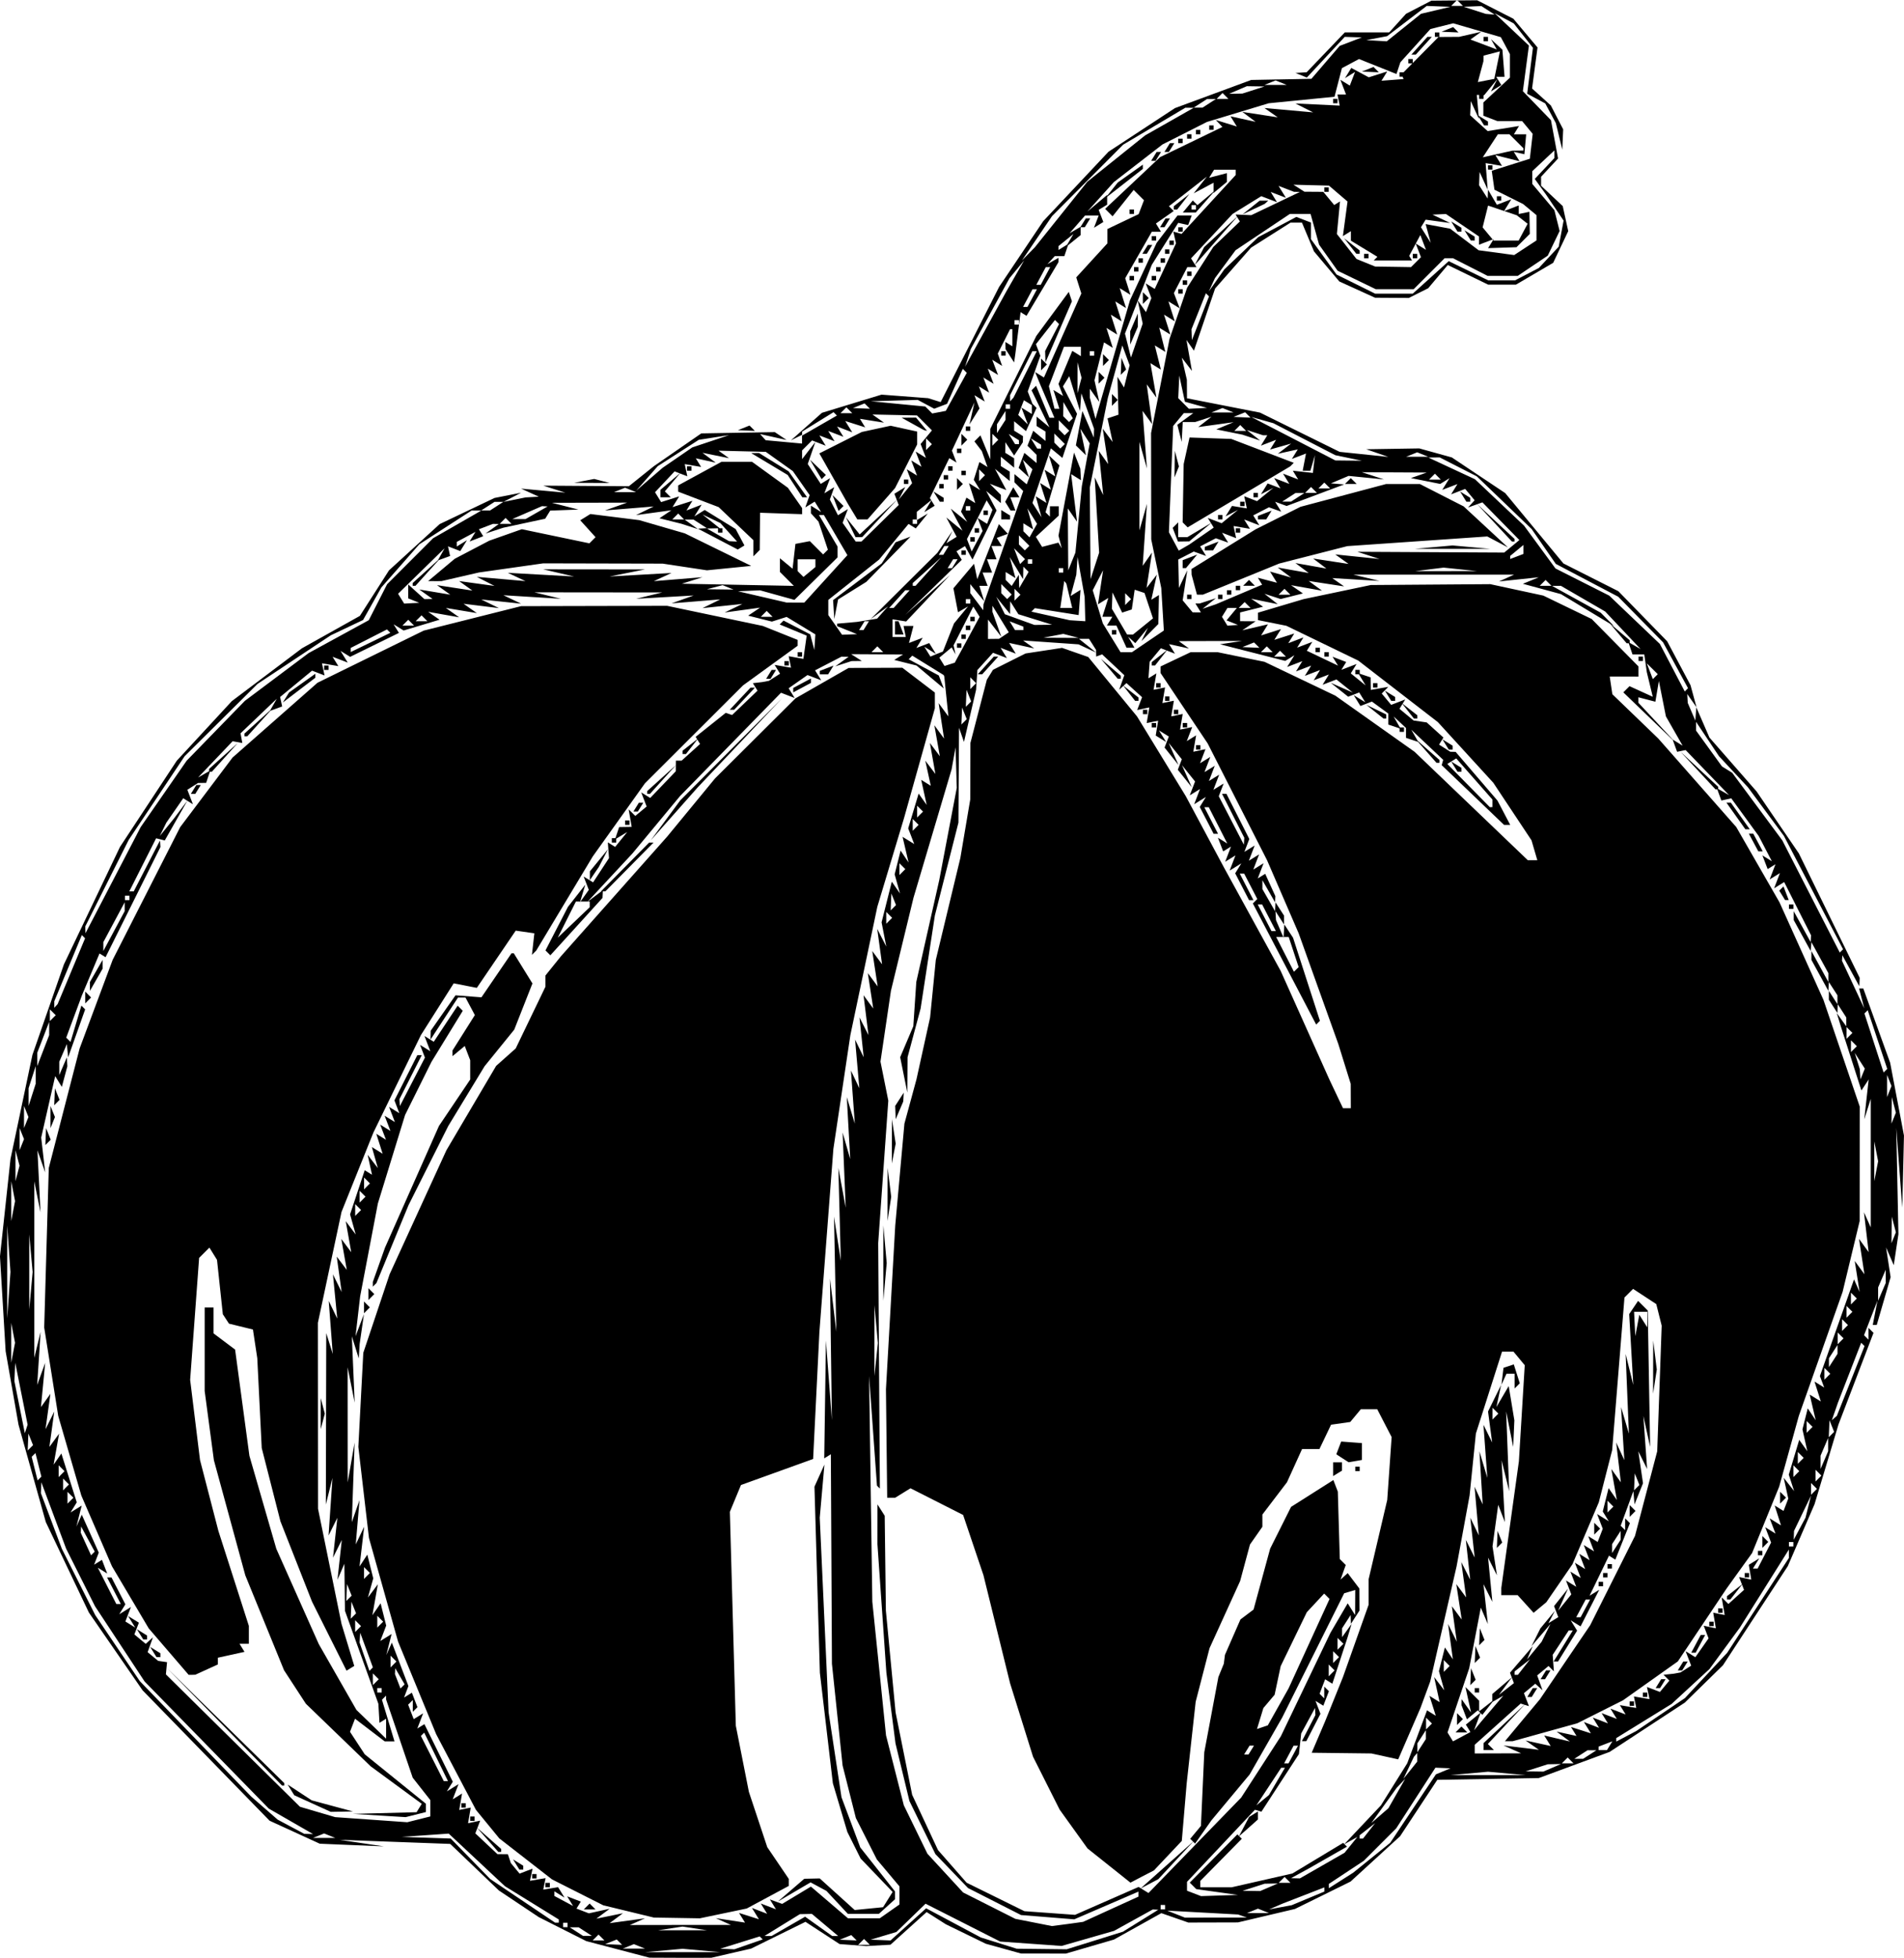 <?xml version="1.0" encoding="UTF-8" standalone="no"?>
<!-- Created with Inkscape (http://www.inkscape.org/) -->

<svg
   width="113.838mm"
   height="117.022mm"
   viewBox="0 0 113.838 117.022"
   version="1.1"
   id="svg1"
   xml:space="preserve"
   xmlns="http://www.w3.org/2000/svg"
   xmlns:svg="http://www.w3.org/2000/svg"><defs
     id="defs1" /><g
     id="layer1"
     transform="translate(-47.511,-91.262)"><path
       style="fill:#000000"
       d="m 88.19,208.275 -1.852,-0.008 -1.889,-0.495 -1.889,-0.495 -1.419,-0.717 -1.419,-0.717 -1.191,-0.795 -1.191,-0.795 -1.455,-1.392 -1.455,-1.392 -3.307,-0.122 -3.307,-0.122 1.323,0.196 1.323,0.196 -1.916,-0.08 -1.916,-0.08 -1.5,-0.687 -1.5,-0.687 -3.798,-3.898 -3.798,-3.898 -1.604,-2.323 -1.604,-2.323 -1.288,-2.704 -1.288,-2.704 -0.816,-2.91 -0.816,-2.91 -0.385,-2.195 -0.385,-2.195 -0.169,-2.832 -0.169,-2.832 0.314,-2.91 0.314,-2.91 0.656,-3.115 0.656,-3.115 0.942,-2.705 0.942,-2.705 1.676,-3.51 1.676,-3.51 1.698,-2.576 1.698,-2.576 1.644,-1.779 1.644,-1.779 2.096,-1.579 2.096,-1.579 1.733,-0.969 1.733,-0.969 0.871,-1.361 0.871,-1.361 1.514,-1.382 1.514,-1.382 1.64,-0.781 1.64,-0.781 0.794,-0.156 0.794,-0.156 -0.529,0.274 -0.529,0.274 0.661,-0.134 0.661,-0.134 0.397,-0.022 0.397,-0.022 -0.529,-0.241 -0.529,-0.241 1.323,0.121 1.323,0.121 -0.661,-0.21 -0.661,-0.21 2.56,0.018 2.56,0.018 0.747,-0.599 0.747,-0.599 1.418,-0.98 1.418,-0.98 2.198,-0.038 2.198,-0.038 0.352,0.235 0.352,0.235 -0.794,-0.178 -0.794,-0.178 0.169,0.185 0.169,0.185 1.087,0.1 1.087,0.1 v -0.262 -0.262 l -0.331,0.166 -0.331,0.166 0.926,-0.823 0.926,-0.823 1.782,-0.543 1.782,-0.543 1.393,0.106 1.393,0.106 0.374,0.117 0.374,0.117 1.746,-3.44 1.746,-3.44 1.32,-1.966 1.32,-1.966 1.953,-2.077 1.953,-2.077 1.985,-1.303 1.985,-1.303 2.28,-0.841 2.28,-0.841 1.799,-0.034 1.799,-0.034 0.847,-0.985 0.847,-0.985 0.661,-0.252 0.661,-0.252 -0.511,-0.017 -0.511,-0.017 -1.133,1.216 -1.133,1.216 -0.341,-0.137 -0.341,-0.137 0.335,-0.021 0.335,-0.021 1.141,-1.191 1.141,-1.191 h 1.327 1.327 l 0.503,-0.556 0.503,-0.556 0.758,-0.392 0.758,-0.392 1.369,-0.012 1.369,-0.012 1.082,0.552 1.082,0.552 0.722,0.858 0.722,0.858 -0.163,1.226 -0.163,1.226 0.56,0.506 0.56,0.506 0.37,0.715 0.37,0.715 -0.027,0.608 -0.027,0.608 -0.192,-0.794 -0.192,-0.794 -0.317,-0.589 -0.317,-0.589 -0.54,-0.289 -0.54,-0.289 0.172,-1.373 0.172,-1.373 -0.572,-0.727 -0.572,-0.727 -0.575,-0.308 -0.575,-0.308 1.027,0.968 1.027,0.968 -0.181,1.364 -0.181,1.364 0.84,0.866 0.84,0.866 0.212,1.145 0.212,1.145 -0.508,0.546 -0.508,0.546 v 0.268 0.268 l 0.648,0.609 0.648,0.609 0.164,0.748 0.164,0.748 -0.45,0.947 -0.45,0.947 -1.113,0.652 -1.113,0.652 h -0.83 -0.83 l -1.208,-0.587 -1.208,-0.587 -0.585,0.694 -0.585,0.694 -0.578,0.29 -0.578,0.29 -1.01,-0.006 -1.01,-0.006 -1.069,-0.486 -1.069,-0.486 -0.757,-0.898 -0.757,-0.898 -0.36,-0.86 -0.36,-0.86 h -0.342 -0.342 l -1.18,0.748 -1.18,0.748 -1.074,1.22 -1.074,1.22 -0.633,1.858 -0.633,1.858 -0.224,-0.321 -0.224,-0.321 0.164,0.926 0.164,0.926 -0.304,-0.397 -0.304,-0.397 0.152,0.661 0.152,0.661 0.004,0.554 0.004,0.554 2.183,0.428 2.183,0.428 2.381,1.173 2.381,1.173 1.455,0.151 1.455,0.151 -0.661,-0.229 -0.661,-0.229 1.587,-0.025 1.587,-0.025 0.973,0.27 0.973,0.27 1.595,1.065 1.595,1.065 1.74,2.103 1.74,2.103 1.642,0.829 1.642,0.829 1.46,1.497 1.46,1.497 0.698,1.312 0.698,1.312 0.18,0.661 0.18,0.661 -0.278,-0.397 -0.278,-0.397 0.015,0.265 0.015,0.265 0.227,0.529 0.227,0.529 0.029,-0.397 0.029,-0.397 0.392,0.903 0.392,0.903 1.41,1.611 1.41,1.611 1.264,1.852 1.264,1.852 1.818,3.719 1.818,3.719 -0.011,0.25 -0.011,0.25 -0.507,-0.926 -0.507,-0.926 -0.011,0.165 -0.011,0.165 0.666,1.423 0.666,1.423 -0.154,-0.595 -0.154,-0.595 h 0.125 0.125 l 0.803,2.219 0.803,2.219 0.413,2.176 0.413,2.176 -0.051,2.154 -0.051,2.154 -0.179,-2.381 -0.179,-2.381 0.064,3.175 0.064,3.175 -0.139,0.926 -0.139,0.926 -0.23,-0.529 -0.23,-0.529 0.136,0.888 0.136,0.888 -0.415,1.427 -0.415,1.427 h -0.119 -0.119 l 0.141,-0.728 0.141,-0.728 -0.402,1.035 -0.402,1.035 0.133,0.133 0.133,0.133 v -0.353 -0.353 l 0.15,0.15 0.15,0.15 -1.047,2.738 -1.047,2.738 -0.715,2.381 -0.715,2.381 -0.8,1.852 -0.8,1.852 -1.938,2.962 -1.938,2.962 -1.14,1.116 -1.14,1.116 -2.249,1.474 -2.249,1.474 -2.117,0.781 -2.117,0.781 -3.034,0.053 -3.034,0.053 -1.112,1.685 -1.112,1.685 -1.482,1.356 -1.482,1.356 -1.661,0.818 -1.661,0.818 -1.706,0.402 -1.706,0.402 -1.482,0.004 -1.482,0.004 -0.807,-0.281 -0.807,-0.281 -1.415,0.789 -1.415,0.789 -1.437,0.419 -1.437,0.419 -1.341,-0.001 -1.341,-0.001 -1.056,-0.293 -1.056,-0.293 -1.193,-0.582 -1.193,-0.581 -0.574,-0.365 -0.574,-0.365 -1.081,0.976 -1.081,0.976 -0.727,0.04 -0.727,0.04 -0.794,-0.059 -0.794,-0.059 -1.02,-0.665 -1.02,-0.665 -1.625,0.8 -1.625,0.8 -1.191,0.274 -1.191,0.274 z m 0.132,-0.336 h 2.249 l -1.124,-0.101 -1.124,-0.101 -1.124,0.101 -1.124,0.101 z m -2.91,-0.214 h 0.661 l -0.331,-0.133 -0.331,-0.133 -0.331,0.133 -0.331,0.133 z m 5.583,0.024 0.424,0.018 0.847,-0.295 0.847,-0.295 -0.09,-0.09 -0.09,-0.09 -1.18,0.368 -1.18,0.368 z m 18.797,0 1.493,0.018 1.682,-0.525 1.682,-0.525 1.058,-0.657 1.058,-0.657 -0.165,-0.008 -0.165,-0.008 -1.158,0.64 -1.158,0.64 -1.568,0.45 -1.568,0.45 -1.836,-0.131 -1.836,-0.131 -2.231,-1.131 -2.231,-1.131 -0.872,0.845 -0.872,0.845 -0.769,0.23 -0.769,0.23 0.595,0.023 0.595,0.023 1.063,-0.961 1.063,-0.961 1.635,0.872 1.635,0.872 1.072,0.336 1.072,0.336 z m -25.593,-0.268 0.507,0.021 -0.16,-0.16 -0.16,-0.16 -0.347,0.139 -0.347,0.139 z m 14.971,0.021 h 0.353 l -0.176,-0.176 -0.176,-0.176 -0.176,0.176 -0.176,0.176 z M 83.296,207.238 h 0.353 l -0.176,-0.176 -0.176,-0.176 -0.176,0.176 -0.176,0.176 z m 14.927,-0.021 0.507,0.021 -0.16,-0.16 -0.16,-0.16 -0.347,0.139 -0.347,0.139 z m -15.588,-0.252 h 0.265 l -0.397,-0.256 -0.397,-0.256 h -0.265 -0.265 l 0.397,0.256 0.397,0.256 z m 10.795,0.007 0.212,0.001 1.003,-0.577 1.003,-0.577 0.81,0.577 0.81,0.577 h 0.178 0.178 l -0.786,-0.661 -0.786,-0.661 -0.359,0.008 -0.359,0.008 -1.058,0.652 -1.058,0.652 z m -5.107,-0.343 h 1.455 l -0.728,-0.11 -0.728,-0.11 -0.728,0.11 -0.728,0.11 z m -7.011,-0.185 h 0.132 v -0.132 -0.132 h -0.132 -0.132 v 0.132 0.132 z m 6.877,-0.132 h 3.022 l -0.451,-0.203 -0.451,-0.203 0.873,0.133 0.873,0.133 -0.179,-0.289 -0.179,-0.289 0.595,0.189 0.595,0.189 -0.209,-0.338 -0.209,-0.338 0.454,0.174 0.454,0.174 -0.189,-0.307 -0.189,-0.307 0.454,0.174 0.454,0.174 -0.183,-0.296 -0.183,-0.296 0.368,0.134 0.368,0.134 0.859,-0.517 0.859,-0.517 1.107,0.947 1.107,0.947 h 0.952 0.952 l 0.588,-0.412 0.588,-0.412 v -0.542 -0.542 l -0.676,-0.804 -0.676,-0.804 -0.627,-1.238 -0.627,-1.238 -0.397,-1.569 -0.397,-1.569 -0.319,-3.043 -0.319,-3.043 -0.032,-6.259 -0.032,-6.259 -0.198,0.123 -0.198,0.123 0.051,-3.521 0.051,-3.521 0.178,2.381 0.178,2.381 -0.057,-4.233 -0.057,-4.233 0.189,1.587 0.189,1.587 -0.069,-3.44 -0.069,-3.44 0.204,1.323 0.204,1.323 -0.074,-2.778 -0.074,-2.778 0.22,1.191 0.22,1.191 -0.093,-2.249 -0.093,-2.249 0.228,0.794 0.228,0.794 -0.103,-1.852 -0.103,-1.852 0.24,0.794 0.24,0.794 -0.116,-1.587 -0.116,-1.587 0.251,0.529 0.251,0.529 -0.127,-1.455 -0.127,-1.455 0.257,0.529 0.257,0.529 -0.125,-1.191 -0.125,-1.191 0.268,0.529 0.268,0.529 -0.147,-1.191 -0.147,-1.191 0.29,0.397 0.29,0.397 -0.162,-1.058 -0.162,-1.058 0.294,0.397 0.294,0.397 -0.162,-1.058 -0.162,-1.058 0.294,0.397 0.294,0.397 -0.145,-1.058 -0.145,-1.058 0.271,0.529 0.271,0.529 -0.141,-0.725 -0.141,-0.725 0.306,-1.215 0.306,-1.215 0.245,0.353 0.245,0.353 -0.16,-0.573 -0.16,-0.573 0.178,-0.709 0.178,-0.709 0.238,0.356 0.238,0.356 -0.179,-0.767 -0.179,-0.767 0.348,0.215 0.348,0.215 -0.18,-0.468 -0.18,-0.468 0.312,-1.04 0.312,-1.04 0.241,0.34 0.241,0.34 -0.164,-0.75 -0.164,-0.75 0.286,0.177 0.286,0.177 -0.164,-0.75 -0.164,-0.75 0.302,0.397 0.302,0.397 -0.164,-0.926 -0.164,-0.926 0.297,0.397 0.297,0.397 -0.164,-0.926 -0.164,-0.926 0.29,0.397 0.29,0.397 -0.162,-1.058 -0.162,-1.058 0.292,0.397 0.292,0.397 -0.123,-1.191 -0.123,-1.191 -0.017,-0.045 -0.017,-0.045 -0.94,-0.581 -0.94,-0.581 -0.108,0.108 -0.108,0.108 0.9,0.485 0.9,0.485 0.149,0.388 0.149,0.388 -0.815,-0.686 -0.815,-0.686 -0.666,-0.167 -0.666,-0.167 0.263,-0.163 0.263,-0.163 -1.551,-0.009 -1.551,-0.009 0.32,0.203 0.32,0.203 -0.309,0.004 -0.309,0.004 -0.485,0.157 -0.485,0.157 0.397,-0.285 0.397,-0.285 -0.212,-0.004 -0.212,-0.004 -0.789,0.408 -0.789,0.408 0.184,0.298 0.184,0.298 -0.41,-0.157 -0.41,-0.157 -0.564,0.395 -0.564,0.395 0.18,0.291 0.18,0.291 -0.408,-0.157 -0.408,-0.157 -3.019,3.088 -3.019,3.088 -1.427,1.72 -1.427,1.72 -1.341,1.441 -1.341,1.441 0.463,-0.349 0.463,-0.349 -0.012,0.231 -0.012,0.231 -1.559,1.715 -1.559,1.715 -0.146,-0.146 -0.146,-0.146 0.673,-1.304 0.673,-1.304 0.518,-0.661 0.518,-0.661 -0.161,0.529 -0.161,0.529 0.265,-0.373 0.265,-0.373 -0.153,-0.398 -0.153,-0.398 0.281,0.173 0.281,0.173 0.476,-0.725 0.476,-0.725 -0.035,-0.469 -0.035,-0.469 0.219,0.135 0.219,0.135 0.361,-0.445 0.361,-0.445 -0.365,0.22 -0.365,0.22 0.123,-0.368 0.123,-0.368 0.375,-0.006 0.375,-0.006 -0.091,-0.523 -0.091,-0.523 0.199,0.196 0.199,0.196 0.339,-0.282 0.339,-0.282 -0.162,-0.421 -0.162,-0.421 0.269,0.166 0.269,0.166 0.765,-0.798 0.765,-0.798 0.003,-0.317 0.003,-0.317 h 0.171 0.171 l 0.551,-0.498 0.551,-0.498 -0.132,-0.213 -0.132,-0.213 0.9,-0.718 0.9,-0.718 0.189,0.066 0.189,0.066 0.76,-0.728 0.76,-0.728 -0.138,-0.224 -0.138,-0.224 0.28,-0.033 0.28,-0.033 0.198,-0.037 0.198,-0.037 0.335,-0.213 0.335,-0.213 -0.163,-0.264 -0.163,-0.264 0.49,0.084 0.49,0.084 -0.07,-0.343 -0.07,-0.343 0.44,0.079 0.44,0.079 0.098,-0.694 0.098,-0.694 -0.807,-0.334 -0.807,-0.334 0.116,-0.116 0.116,-0.116 0.798,0.413 0.798,0.413 0.122,0.467 0.122,0.467 0.031,-0.467 0.031,-0.467 -0.859,-0.522 -0.859,-0.522 -0.441,0.14 -0.441,0.14 -0.709,-0.178 -0.709,-0.178 0.356,-0.239 0.356,-0.239 -1.058,0.145 -1.058,0.145 0.529,-0.256 0.529,-0.256 -1.191,0.125 -1.191,0.125 0.529,-0.26 0.529,-0.26 -1.455,0.118 -1.455,0.118 0.661,-0.235 0.661,-0.235 -1.72,0.098 -1.72,0.098 0.778,-0.189 0.778,-0.189 -3.82,-0.004 -3.82,-0.004 0.794,0.193 0.794,0.193 -1.72,-0.106 -1.72,-0.106 0.529,0.252 0.529,0.252 -1.191,-0.125 -1.191,-0.125 0.529,0.258 0.529,0.258 -1.058,-0.13 -1.058,-0.13 0.397,0.279 0.397,0.279 -0.926,-0.154 -0.926,-0.154 0.397,0.28 0.397,0.28 -0.926,-0.164 -0.926,-0.164 0.34,0.236 0.34,0.236 -1.073,0.322 -1.073,0.322 -0.3,-0.185 -0.3,-0.185 0.159,0.257 0.159,0.257 -1.458,0.715 -1.458,0.715 -0.289,-0.178 -0.289,-0.178 0.217,0.35 0.217,0.35 -0.454,-0.174 -0.454,-0.174 0.173,0.279 0.173,0.279 -0.49,-0.084 -0.49,-0.084 0.077,0.363 0.077,0.363 -0.373,-0.143 -0.373,-0.143 -0.955,0.787 -0.955,0.787 0.061,0.283 0.061,0.283 -0.368,0.134 -0.368,0.134 0.208,-0.365 0.208,-0.365 -1.084,1.033 -1.084,1.033 0.053,0.29 0.053,0.29 -0.29,-0.053 -0.29,-0.053 -1.033,1.084 -1.033,1.084 0.365,-0.208 0.365,-0.208 -0.123,0.368 -0.123,0.368 -0.243,0.004 -0.243,0.004 -0.319,0.203 -0.319,0.203 0.166,0.432 0.166,0.432 -0.289,-0.179 -0.289,-0.179 -0.506,0.731 -0.506,0.731 -0.195,0.397 -0.195,0.397 0.428,-0.529 0.428,-0.529 0.397,-0.529 0.397,-0.529 -0.676,1.191 -0.676,1.191 -0.259,-0.065 -0.259,-0.065 -0.801,1.586 -0.801,1.586 h 0.132 0.132 l 0.785,-1.521 0.785,-1.521 0.013,0.196 0.013,0.196 -1.64,3.293 -1.64,3.293 -0.181,-0.112 -0.181,-0.112 -0.526,1.253 -0.526,1.253 -0.469,1.263 -0.469,1.263 0.128,0.128 0.128,0.128 0.325,-1.086 0.325,-1.086 0.113,0.113 0.113,0.113 -0.509,1.434 -0.509,1.434 -0.038,-0.397 -0.038,-0.397 -0.227,0.529 -0.227,0.529 v 0.397 0.397 l 0.227,-0.529 0.227,-0.529 0.015,0.265 0.015,0.265 -0.165,0.618 -0.165,0.618 -0.199,-0.322 -0.199,-0.322 -0.418,1.836 -0.418,1.836 0.12,1.043 0.12,1.043 -0.232,-0.661 -0.232,-0.661 0.091,1.852 0.091,1.852 -0.186,-0.926 -0.186,-0.926 v 5.275 5.275 l 0.189,-0.777 0.189,-0.777 -0.102,1.587 -0.102,1.587 0.239,-0.661 0.239,-0.661 -0.127,1.323 -0.127,1.323 0.283,-0.397 0.283,-0.397 -0.146,1.058 -0.146,1.058 0.261,-0.529 0.261,-0.529 -0.145,1.058 -0.145,1.058 0.29,-0.397 0.29,-0.397 -0.164,0.926 -0.164,0.926 0.232,-0.333 0.232,-0.333 0.46,1.46 0.46,1.46 -0.187,0.303 -0.187,0.303 0.334,-0.206 0.334,-0.206 -0.158,0.628 -0.158,0.628 0.161,-0.357 0.161,-0.357 0.508,1.134 0.508,1.134 -0.139,0.361 -0.139,0.361 0.234,-0.145 0.234,-0.145 0.157,0.409 0.157,0.409 -0.281,-0.174 -0.281,-0.174 0.554,1.086 0.554,1.086 h 0.134 0.134 l -0.41,-0.794 -0.41,-0.794 h 0.132 0.132 l 0.414,0.802 0.414,0.802 -0.184,0.298 -0.184,0.298 0.35,-0.217 0.35,-0.217 -0.166,0.432 -0.166,0.432 0.294,0.182 0.294,0.182 -0.214,-0.346 -0.214,-0.346 0.324,0.2 0.324,0.2 -0.135,0.351 -0.135,0.351 0.339,0.282 0.339,0.282 0.216,-0.196 0.216,-0.196 -0.159,0.444 -0.159,0.444 0.315,0.261 0.315,0.261 0.265,0.038 0.265,0.038 -0.034,0.365 -0.034,0.365 4.008,3.956 4.008,3.956 1.053,0.31 1.053,0.31 2.155,0.152 2.155,0.152 0.689,-0.173 0.689,-0.173 v -0.488 -0.488 l -0.527,-0.67 -0.527,-0.67 -0.796,-2.34 -0.796,-2.34 v -0.112 -0.112 l -0.123,0.123 -0.123,0.123 0.375,1.244 0.375,1.244 h -0.293 -0.293 l -0.887,-0.677 -0.887,-0.677 -0.15,0.391 -0.15,0.391 0.44,0.672 0.44,0.672 1.829,1.478 1.829,1.478 v 0.248 0.248 l -0.606,0.152 -0.606,0.152 -1.576,-0.097 -1.576,-0.097 1.903,-0.05 1.903,-0.05 0.155,-0.251 0.155,-0.251 -1.529,-1.122 -1.529,-1.122 -1.936,-1.869 -1.936,-1.869 -0.652,-1 -0.652,-1 -1.158,-2.836 -1.158,-2.836 -0.939,-3.44 -0.939,-3.44 -0.276,-2.07 -0.276,-2.07 v -2.494 -2.494 h 0.265 0.265 v 0.772 0.772 l 0.645,0.485 0.645,0.485 0.428,3.175 0.428,3.175 0.804,2.778 0.804,2.778 1.269,2.847 1.269,2.847 1.126,1.968 1.126,1.968 0.887,0.86 0.887,0.86 v -0.597 -0.597 l -0.198,0.123 -0.198,0.123 -0.033,-0.57 -0.033,-0.57 -0.999,-2.778 -0.999,-2.778 -0.017,-1.406 -0.017,-1.406 -0.207,0.48 -0.207,0.48 0.13,-1.191 0.13,-1.191 -0.263,0.529 -0.263,0.529 0.13,-1.191 0.13,-1.191 -0.263,0.529 -0.263,0.529 0.117,-1.72 0.117,-1.72 -0.198,0.794 -0.198,0.794 0.012,-5.122 0.012,-5.122 0.195,0.624 0.195,0.624 -0.121,-1.587 -0.121,-1.587 0.255,0.529 0.255,0.529 -0.129,-1.323 -0.129,-1.323 0.26,0.529 0.26,0.529 -0.146,-1.058 -0.146,-1.058 0.3,0.397 0.3,0.397 -0.164,-0.926 -0.164,-0.926 0.297,0.397 0.297,0.397 -0.164,-0.926 -0.164,-0.926 0.298,0.397 0.298,0.397 -0.169,-0.601 -0.169,-0.601 0.438,-1.32 0.438,-1.32 0.218,0.135 0.218,0.135 -0.131,-0.596 -0.131,-0.596 0.305,0.397 0.305,0.397 -0.178,-0.628 -0.178,-0.628 0.321,0.199 0.321,0.199 -0.189,-0.595 -0.189,-0.595 0.29,0.179 0.29,0.179 -0.174,-0.454 -0.174,-0.454 0.307,0.189 0.307,0.189 -0.174,-0.454 -0.174,-0.454 0.307,0.189 0.307,0.189 -0.174,-0.454 -0.174,-0.454 0.307,0.189 0.307,0.189 -0.147,-0.384 -0.147,-0.384 0.684,-1.35 0.684,-1.35 h 0.132 0.132 l -0.666,1.314 -0.666,1.314 0.012,0.207 0.012,0.207 0.75,-1.449 0.75,-1.449 -0.146,-0.38 -0.146,-0.38 0.307,0.189 0.307,0.189 -0.174,-0.454 -0.174,-0.454 0.277,0.171 0.277,0.171 0.714,-1.078 0.714,-1.078 0.153,0.153 0.153,0.153 -0.935,1.525 -0.935,1.525 -0.789,1.587 -0.789,1.587 -0.814,2.646 -0.814,2.646 -0.53,2.778 -0.53,2.778 -0.138,1.191 -0.138,1.191 0.252,-0.661 0.252,-0.661 -0.129,0.893 -0.129,0.893 -0.026,0.43 -0.026,0.43 -0.207,-0.661 -0.207,-0.661 0.085,1.984 0.085,1.984 -0.211,-1.058 -0.211,-1.058 0.002,3.44 0.002,3.44 0.207,-1.191 0.207,-1.191 -0.084,2.381 -0.084,2.381 0.23,-0.661 0.23,-0.661 -0.112,1.323 -0.112,1.323 0.252,-0.529 0.252,-0.529 -0.14,1.191 -0.14,1.191 0.233,-0.356 0.233,-0.356 0.178,0.709 0.178,0.709 -0.16,0.573 -0.16,0.573 0.298,-0.397 0.298,-0.397 -0.164,0.926 -0.164,0.926 0.246,-0.356 0.246,-0.356 0.167,0.666 0.167,0.666 -0.177,0.461 -0.177,0.461 0.338,-0.209 0.338,-0.209 -0.158,0.628 -0.158,0.628 0.166,-0.372 0.166,-0.372 0.495,1.298 0.495,1.298 -0.13,0.344 -0.13,0.344 0.234,-0.145 0.234,-0.145 0.166,0.433 0.166,0.433 -0.139,0.139 -0.139,0.139 v -0.353 -0.353 l -0.139,0.139 -0.139,0.139 0.166,0.433 0.166,0.433 0.282,-0.174 0.282,-0.174 -0.174,0.454 -0.174,0.454 0.212,-0.131 0.212,-0.131 0.849,1.721 0.849,1.721 -0.179,0.289 -0.179,0.289 0.35,-0.217 0.35,-0.217 -0.174,0.454 -0.174,0.454 0.279,-0.173 0.279,-0.173 -0.084,0.49 -0.084,0.49 0.343,-0.07 0.343,-0.07 -0.079,0.467 -0.079,0.467 0.363,-0.077 0.363,-0.077 -0.146,0.38 -0.146,0.38 0.66,0.62 0.66,0.62 0.313,0.003 0.313,0.003 0.089,0.265 0.089,0.265 0.261,0.315 0.261,0.315 0.388,-0.149 0.388,-0.149 -0.077,0.363 -0.077,0.363 0.467,-0.079 0.467,-0.079 -0.07,0.343 -0.07,0.343 0.443,-0.073 0.443,-0.073 0.193,0.312 0.193,0.312 -0.305,-0.189 -0.305,-0.189 v 0.139 0.139 l 0.561,0.3 0.561,0.3 -0.178,-0.288 -0.178,-0.288 0.409,0.157 0.409,0.157 -0.129,0.209 -0.129,0.209 0.37,0.142 0.37,0.142 0.621,-0.137 0.621,-0.137 -0.397,0.296 -0.397,0.296 0.794,-0.162 0.794,-0.162 -0.397,0.296 -0.397,0.296 1.058,-0.145 1.058,-0.145 -0.454,0.201 -0.454,0.201 z m -0.209,-0.419 -1.376,-0.022 -1.513,-0.367 -1.513,-0.367 -1.53,-0.773 -1.53,-0.773 -1.577,-1.226 -1.577,-1.226 -0.698,-0.852 -0.698,-0.852 -1.189,-2.261 -1.189,-2.261 -1.139,-2.766 -1.139,-2.766 -0.871,-3.101 -0.871,-3.101 -0.317,-2.72 -0.317,-2.72 0.148,-2.811 0.148,-2.811 0.787,-2.348 0.787,-2.348 1.697,-3.704 1.697,-3.704 1.487,-2.522 1.487,-2.522 0.585,-0.521 0.585,-0.521 0.889,-1.845 0.889,-1.845 v -0.335 -0.335 l 0.463,-0.575 0.463,-0.575 3.175,-3.575 3.175,-3.575 1.432,-1.74 1.432,-1.74 2.405,-2.393 2.405,-2.393 1.587,-0.908 1.587,-0.908 1.607,-0.006 1.607,-0.006 0.972,0.741 0.972,0.741 v 0.471 0.471 l -0.923,3.286 -0.923,3.286 -0.797,2.646 -0.797,2.646 -0.806,3.836 -0.806,3.836 -0.508,3.403 -0.508,3.403 -0.417,5.461 -0.417,5.461 -0.188,3.801 -0.188,3.801 -2.157,0.778 -2.157,0.778 -0.332,0.801 -0.332,0.801 0.178,6.393 0.178,6.393 0.391,1.977 0.391,1.977 0.549,1.651 0.549,1.651 0.643,0.948 0.643,0.948 v 0.211 0.211 l -1.257,0.675 -1.257,0.675 -1.402,0.293 -1.402,0.293 z M 99.13,205.65 h -0.925 l -0.641,-0.686 -0.641,-0.686 -0.474,-0.255 -0.474,-0.255 -0.982,0.576 -0.982,0.576 0.794,-0.684 0.794,-0.684 0.462,-0.01 0.462,-0.01 1.045,0.944 1.045,0.944 0.848,-0.084 0.848,-0.084 0.286,-0.456 0.286,-0.456 -0.957,-0.999 -0.957,-0.999 -0.397,-0.794 -0.397,-0.794 -0.433,-1.455 -0.433,-1.455 -0.388,-3.299 -0.388,-3.299 -0.162,-5.564 -0.162,-5.564 0.298,-0.661 0.298,-0.661 -0.14,1.587 -0.14,1.587 0.265,5.821 0.265,5.821 0.385,2.534 0.385,2.534 0.562,1.501 0.562,1.501 1.039,1.315 1.039,1.315 v 0.231 0.231 l -0.484,0.438 -0.484,0.438 z m -16.363,-0.265 h -0.353 l 0.176,-0.176 0.176,-0.176 0.176,0.176 0.176,0.176 z m -2.514,-1.323 h -0.132 v -0.132 -0.132 h 0.132 0.132 v 0.132 0.132 z m -0.794,-0.529 h -0.132 v -0.132 -0.132 h 0.132 0.132 v 0.132 0.132 z m -0.778,-0.529 h -0.117 l -0.189,-0.305 -0.189,-0.305 0.305,0.189 0.305,0.189 v 0.117 0.117 z m -1.292,-1.058 h -0.086 l -0.641,-0.728 -0.641,-0.728 0.728,0.641 0.728,0.641 v 0.086 0.086 z m -1.634,-1.852 h -0.132 v -0.132 -0.132 h 0.132 0.132 v 0.132 0.132 z m -7.805,-0.553 -0.661,0.012 -1.092,-0.496 -1.092,-0.496 -0.198,-0.32 -0.198,-0.32 0.72,0.472 0.72,0.472 1.231,0.332 1.231,0.331 z M 75.226,199.3 h -0.132 v -0.132 -0.132 h 0.132 0.132 v 0.132 0.132 z m -10.786,-1.323 h -0.07 l -3.436,-3.506 -3.436,-3.506 3.506,3.436 3.506,3.436 v 0.07 0.07 z M 58.992,191.363 H 58.79 l -1.194,-1.389 -1.194,-1.389 -1.099,-1.856 -1.099,-1.856 -0.915,-2.113 -0.915,-2.113 -0.691,-2.381 -0.691,-2.381 -0.419,-2.641 -0.419,-2.641 0.137,-4.767 0.137,-4.767 0.922,-3.572 0.922,-3.572 0.987,-2.646 0.987,-2.646 2.02,-3.969 2.02,-3.969 1.564,-2.077 1.564,-2.077 2.54,-2.236 2.54,-2.236 3.175,-1.558 3.175,-1.558 2.91,-0.731 2.91,-0.731 4.366,-0.01 4.366,-0.01 2.861,0.601 2.861,0.601 1.042,0.417 1.042,0.417 v 0.176 0.176 l -1.633,1.184 -1.633,1.184 -2.931,2.925 -2.931,2.925 -1.562,2.188 -1.562,2.188 -1.689,2.812 -1.689,2.812 -0.128,0.128 -0.128,0.128 0.072,-0.644 0.072,-0.644 -0.557,-0.08 -0.557,-0.08 -1.163,1.71 -1.163,1.71 -0.691,-0.135 -0.691,-0.135 -0.981,1.547 -0.981,1.547 -1.419,2.91 -1.419,2.91 -0.954,2.374 -0.954,2.374 -0.706,3.314 -0.706,3.314 0.004,5.556 0.004,5.556 0.702,3.44 0.702,3.44 0.381,1.257 0.381,1.257 -0.231,0.142 -0.231,0.142 -1.031,-2.061 -1.031,-2.061 -0.945,-2.402 -0.945,-2.402 -0.559,-2.19 -0.559,-2.19 -0.133,-2.684 -0.133,-2.684 -0.13,-0.858 -0.13,-0.858 -0.716,-0.175 -0.716,-0.175 -0.184,-0.282 -0.184,-0.282 -0.174,-1.624 -0.174,-1.624 -0.227,-0.367 -0.227,-0.367 -0.308,0.308 -0.308,0.308 -0.268,3.644 -0.268,3.644 0.295,2.396 0.295,2.396 0.549,2.117 0.549,2.117 0.911,2.839 0.911,2.839 v 0.534 0.534 h -0.28 -0.28 l 0.15,0.243 0.15,0.243 -0.796,0.175 -0.796,0.175 v 0.201 0.201 l -0.674,0.307 -0.674,0.307 z m -2.007,-1.058 h -0.117 l -0.189,-0.305 -0.189,-0.305 0.305,0.189 0.305,0.189 v 0.117 0.117 z m -0.794,-1.058 h -0.117 l -0.189,-0.305 -0.189,-0.305 0.305,0.189 0.305,0.189 v 0.117 0.117 z m 10.618,-13.031 -0.121,0.463 v -0.926 -0.926 l 0.121,0.463 0.121,0.463 z m 2.64,-6.637 -0.176,0.176 v -0.353 -0.353 l 0.176,0.176 0.176,0.176 z m 0.265,-0.794 -0.176,0.176 v -0.353 -0.353 l 0.176,0.176 0.176,0.176 z m 0.191,-0.728 -0.103,0.11 v -0.143 -0.143 l 0.364,-1.025 0.364,-1.025 1.613,-3.637 1.613,-3.637 0.934,-1.387 0.934,-1.387 v -0.577 -0.577 l -0.163,-0.425 -0.163,-0.425 -0.366,0.304 -0.366,0.304 v -0.17 -0.17 l 0.668,-1.058 0.668,-1.058 -0.28,-0.524 -0.28,-0.524 h -0.224 -0.224 l -0.822,1.257 -0.822,1.257 0.006,-0.265 0.006,-0.265 0.741,-1.058 0.741,-1.058 0.776,0.059 0.776,0.059 0.898,-1.315 0.898,-1.315 h 0.069 0.069 l 0.557,0.901 0.557,0.901 -0.544,1.381 -0.544,1.381 -0.886,1.092 -0.886,1.092 -1.087,1.788 -1.087,1.788 -1.187,2.364 -1.187,2.364 -0.961,2.331 -0.961,2.331 z m -19.522,-8.516 -0.16,0.16 0.021,-0.507 0.021,-0.507 0.139,0.347 0.139,0.347 z m 0.28,-1.185 -0.133,0.331 v -0.661 -0.661 l 0.133,0.331 0.133,0.331 z m 0.249,-1.196 -0.16,0.16 0.021,-0.507 0.021,-0.507 0.139,0.347 0.139,0.347 z m 1.869,-6.102 -0.176,0.176 v -0.353 -0.353 l 0.176,0.176 0.176,0.176 z m 0.485,-1.235 -0.378,0.661 v -0.265 -0.265 l 0.378,-0.661 0.378,-0.661 v 0.265 0.265 z m 30.313,-5.292 h -0.132 l 1.437,-1.455 1.437,-1.455 h 0.132 0.132 l -1.437,1.455 -1.437,1.455 z m -0.534,-1.058 -0.269,0.397 0.002,-0.265 0.002,-0.265 0.541,-0.661 0.541,-0.661 -0.273,0.529 -0.273,0.529 z m 1.178,-1.852 h -0.132 v -0.132 -0.132 h 0.132 0.132 v 0.132 0.132 z m 3.604,-1.72 -1.408,1.587 0.879,-1.191 0.879,-1.191 3.05,-3.058 3.05,-3.058 -2.521,2.661 -2.521,2.661 z m -2.81,0.661 h -0.132 v -0.132 -0.132 h 0.132 0.132 v 0.132 0.132 z m 0.498,-0.794 H 85.381 l 0.164,-0.265 0.164,-0.265 h 0.132 0.132 l -0.164,0.265 -0.164,0.265 z M 59.055,138.71 h -0.132 l 0.164,-0.265 0.164,-0.265 h 0.132 0.132 l -0.164,0.265 -0.164,0.265 z m 27.234,0 h -0.083 v -0.083 -0.083 l 0.86,-0.777 0.86,-0.777 -0.777,0.86 -0.777,0.86 z M 60.095,137.387 h -0.083 v -0.083 -0.083 l 0.86,-0.777 0.86,-0.777 -0.777,0.86 -0.777,0.86 z m 28.328,-1.058 h -0.1 v -0.1 -0.1 l 0.463,-0.363 0.463,-0.363 -0.363,0.463 -0.363,0.463 z m -26.211,-1.058 h -0.083 v -0.083 -0.083 l 0.86,-0.777 0.86,-0.777 -0.777,0.86 -0.777,0.86 z m 29.061,-1.587 h -0.132 l 0.621,-0.661 0.621,-0.661 h 0.132 0.132 l -0.621,0.661 -0.621,0.661 z m -25.882,-1.174 -0.971,0.741 0.186,-0.3 0.186,-0.3 0.786,-0.559 0.786,-0.56 v 0.119 0.119 z m 30.075,-0.149 -0.529,0.283 v -0.132 -0.132 l 0.529,-0.283 0.529,-0.283 v 0.132 0.132 z m -2.016,-0.529 H 93.318 l 0.164,-0.265 0.164,-0.265 h 0.132 0.132 l -0.164,0.265 -0.164,0.265 z m 3.323,-0.265 H 96.525 v -0.104 -0.104 l 0.411,-0.158 0.411,-0.158 -0.162,0.262 -0.162,0.262 z M 67.024,131.302 h -0.132 v -0.132 -0.132 h 0.132 0.132 v 0.132 0.132 z m 27.517,-0.265 h -0.132 v -0.132 -0.132 h 0.132 0.132 v 0.132 0.132 z m 0.794,-0.529 h -0.132 v -0.132 -0.132 h 0.132 0.132 v 0.132 0.132 z m 16.007,75.748 0.926,-0.128 1.654,-0.754 1.654,-0.754 v -0.15 -0.15 l -0.926,0.4 -0.926,0.4 -0.992,0.428 -0.992,0.428 -1.591,-0.128 -1.591,-0.128 -1.584,-0.806 -1.584,-0.806 -0.976,-1.015 -0.976,-1.015 -0.777,-1.587 -0.777,-1.587 -0.416,-1.72 -0.416,-1.72 -0.273,-2.117 -0.273,-2.117 -0.267,-3.836 -0.267,-3.836 0.001,-1.191 0.001,-1.191 0.216,0.34 0.216,0.34 0.035,2.835 0.035,2.835 0.291,3.043 0.291,3.043 0.495,2.462 0.495,2.462 0.773,1.652 0.773,1.652 0.855,0.974 0.855,0.974 1.728,0.851 1.728,0.851 1.513,0.109 1.513,0.109 1.901,-0.834 1.901,-0.834 0.295,0.182 0.295,0.182 2.771,-2.852 2.771,-2.852 1.186,-1.833 1.186,-1.833 1.483,-3.092 1.483,-3.092 0.515,-0.88 0.515,-0.88 0.222,0.351 0.222,0.351 0.004,-0.75 0.004,-0.75 -0.331,0.098 -0.331,0.098 -1.852,3.712 -1.852,3.712 -0.973,1.702 -0.973,1.702 -1.144,1.373 -1.144,1.373 -0.489,0.695 -0.489,0.695 -0.144,-0.144 -0.144,-0.144 0.32,-0.385 0.32,-0.385 0.1,-2.201 0.1,-2.201 0.422,-2.249 0.422,-2.249 0.162,-0.397 0.162,-0.397 0.034,-0.265 0.034,-0.265 0.463,-1.058 0.463,-1.058 0.392,-0.296 0.392,-0.296 0.496,-1.82 0.496,-1.82 0.625,-1.248 0.625,-1.248 1.265,-0.802 1.265,-0.802 0.133,0.346 0.133,0.346 0.059,2.014 0.059,2.014 0.178,0.178 0.178,0.178 -0.156,0.437 -0.156,0.437 0.214,-0.194 0.214,-0.194 0.348,0.459 0.348,0.459 0.004,0.661 0.004,0.661 -0.256,0.397 -0.256,0.397 -0.008,-0.265 -0.008,-0.265 -0.256,0.397 -0.256,0.397 v 0.265 0.265 l 0.285,-0.397 0.285,-0.397 -0.119,0.397 -0.119,0.397 -0.457,1.391 -0.457,1.391 -0.215,-0.133 -0.215,-0.133 -0.166,0.433 -0.166,0.433 0.139,0.139 0.139,0.139 v -0.353 -0.353 l 0.139,0.139 0.139,0.139 -0.166,0.433 -0.166,0.433 -0.234,-0.145 -0.234,-0.145 0.148,0.387 0.148,0.387 -0.423,0.818 -0.423,0.818 h -0.132 -0.132 l 0.404,-0.781 0.404,-0.781 -0.011,-0.212 -0.011,-0.212 -0.414,0.763 -0.414,0.763 -0.068,0.616 -0.068,0.616 -1.121,1.721 -1.121,1.721 -0.194,-0.058 -0.194,-0.058 -2.03,2.154 -2.03,2.154 v 0.265 0.266 l 0.419,0.161 0.419,0.161 1.103,-0.035 1.103,-0.035 -1.246,-0.174 -1.246,-0.174 -0.194,-0.194 -0.194,-0.194 1.424,-1.442 1.424,-1.442 0.132,0.132 0.132,0.132 -1.241,1.26 -1.241,1.26 v 0.189 0.189 h 0.94 0.94 l 1.813,-0.412 1.813,-0.412 1.519,-0.915 1.519,-0.915 0.114,0.113 0.113,0.114 -1.145,0.653 -1.145,0.653 -0.529,0.289 -0.529,0.289 0.265,0.006 0.265,0.006 1.336,-0.766 1.336,-0.766 0.384,-0.473 0.384,-0.473 -0.397,0.221 -0.397,0.221 1.099,-1.163 1.099,-1.163 0.788,-1.259 0.787,-1.259 0.592,-1.582 0.592,-1.582 0.262,0.162 0.262,0.162 -0.189,-0.595 -0.189,-0.595 0.304,0.188 0.304,0.188 -0.164,-0.75 -0.164,-0.75 0.303,0.397 0.303,0.397 -0.16,-0.573 -0.16,-0.573 0.178,-0.709 0.178,-0.709 0.239,0.356 0.239,0.356 -0.145,-1.058 -0.145,-1.058 0.261,0.529 0.261,0.529 -0.146,-1.058 -0.146,-1.058 0.294,0.397 0.294,0.397 -0.162,-1.058 -0.162,-1.058 0.294,0.397 0.294,0.397 -0.145,-1.058 -0.145,-1.058 0.267,0.529 0.267,0.529 -0.13,-1.191 -0.13,-1.191 0.263,0.529 0.263,0.529 -0.13,-1.191 -0.13,-1.191 0.254,0.529 0.254,0.529 -0.127,-1.455 -0.127,-1.455 0.243,0.529 0.243,0.529 -0.098,-1.587 -0.098,-1.587 0.237,0.794 0.237,0.794 -0.116,-1.587 -0.116,-1.587 0.26,0.529 0.26,0.529 -0.123,-0.926 -0.123,-0.926 0.391,-0.794 0.391,-0.794 -0.141,0.661 -0.141,0.661 0.368,-0.627 0.368,-0.627 0.169,1.024 0.169,1.024 -0.035,0.794 -0.035,0.794 -0.21,-1.058 -0.21,-1.058 0.09,2.381 0.09,2.381 -0.227,-0.926 -0.227,-0.926 0.099,1.852 0.099,1.852 -0.2,-0.518 -0.2,-0.518 -0.17,1.241 -0.17,1.241 0.132,0.865 0.132,0.865 -0.265,-0.529 -0.265,-0.529 0.129,1.323 0.129,1.323 -0.266,-0.529 -0.266,-0.529 0.13,1.191 0.13,1.191 -0.21,-0.489 -0.21,-0.489 -0.347,1.812 -0.347,1.812 -0.648,1.918 -0.648,1.918 0.164,0.266 0.164,0.266 0.521,-0.279 0.521,-0.279 -0.137,-0.221 -0.137,-0.221 0.444,-0.361 0.444,-0.361 -0.198,0.529 -0.198,0.529 0.218,-0.265 0.218,-0.265 0.657,-0.77 0.657,-0.77 -0.331,0.191 -0.331,0.191 v -0.239 -0.239 l 0.591,-0.504 0.591,-0.504 -0.392,0.529 -0.392,0.529 0.447,-0.35 0.447,-0.35 -0.117,-0.311 -0.117,-0.311 0.681,-0.794 0.681,-0.794 -0.171,0.397 -0.171,0.397 0.436,-0.529 0.436,-0.529 0.263,-0.529 0.263,-0.529 -0.565,0.661 -0.565,0.661 0.263,-0.529 0.263,-0.529 0.436,-0.529 0.436,-0.529 -0.193,0.372 -0.193,0.372 0.294,-0.182 0.294,-0.182 -0.127,-0.33 -0.127,-0.33 0.417,-0.522 0.417,-0.522 -0.294,0.661 -0.294,0.661 0.393,-0.489 0.393,-0.489 -0.159,-0.415 -0.159,-0.415 0.307,0.189 0.307,0.189 -0.174,-0.454 -0.174,-0.454 0.307,0.189 0.307,0.189 -0.174,-0.454 -0.174,-0.454 0.307,0.189 0.307,0.189 -0.174,-0.454 -0.174,-0.454 0.307,0.189 0.307,0.189 -0.174,-0.454 -0.174,-0.454 0.307,0.189 0.307,0.189 -0.174,-0.454 -0.174,-0.454 0.282,0.174 0.282,0.174 0.152,-0.395 0.152,-0.395 -0.169,-0.44 -0.169,-0.44 0.35,0.217 0.35,0.217 -0.181,-0.293 -0.181,-0.293 0.175,-0.699 0.175,-0.699 0.246,0.356 0.246,0.356 -0.164,-0.926 -0.164,-0.926 0.284,0.397 0.284,0.397 -0.14,-1.191 -0.14,-1.191 0.244,0.529 0.244,0.529 -0.098,-1.587 -0.098,-1.587 0.234,0.794 0.234,0.794 -0.097,-2.381 -0.097,-2.381 0.228,0.926 0.228,0.926 -0.122,-2.117 -0.122,-2.117 0.266,-0.395 0.266,-0.395 0.289,0.289 0.289,0.289 0.071,4.074 0.071,4.074 -0.202,-0.926 -0.202,-0.926 0.112,1.587 0.112,1.587 -0.263,-0.529 -0.263,-0.529 0.14,0.955 0.14,0.955 -0.253,0.632 -0.253,0.632 -0.035,-0.397 -0.035,-0.397 -0.379,1.035 -0.379,1.035 0.133,0.133 0.133,0.133 v -0.353 -0.353 l 0.143,0.143 0.143,0.143 -0.436,1.09 -0.436,1.09 -0.19,-0.118 -0.19,-0.118 -0.581,1.197 -0.581,1.197 0.29,-0.179 0.29,-0.179 -0.559,1.095 -0.559,1.095 -0.295,-0.183 -0.295,-0.183 0.192,0.31 0.192,0.31 -0.569,0.921 -0.569,0.921 h -0.132 -0.132 l 0.572,-0.926 0.572,-0.926 h -0.123 -0.123 l -0.478,0.728 -0.478,0.728 0.036,0.493 0.036,0.493 -0.16,-0.16 -0.16,-0.16 -0.339,0.282 -0.339,0.282 0.159,0.444 0.159,0.444 -0.216,-0.196 -0.216,-0.196 -0.339,0.282 -0.339,0.282 0.149,0.388 0.149,0.388 -0.247,-0.077 -0.247,-0.077 -1.373,1.231 -1.373,1.231 v 0.26 0.26 l 1.389,-0.004 1.389,-0.004 -0.529,-0.235 -0.529,-0.235 1.058,0.13 1.058,0.13 -0.397,-0.278 -0.397,-0.278 0.75,0.164 0.75,0.164 -0.194,-0.314 -0.194,-0.314 0.767,0.179 0.767,0.179 -0.397,-0.296 -0.397,-0.296 0.596,0.131 0.596,0.131 -0.166,-0.268 -0.166,-0.268 0.595,0.189 0.595,0.189 -0.209,-0.338 -0.209,-0.338 0.454,0.174 0.454,0.174 -0.189,-0.307 -0.189,-0.307 0.454,0.174 0.454,0.174 -0.189,-0.307 -0.189,-0.307 0.454,0.174 0.454,0.174 -0.189,-0.307 -0.189,-0.307 0.454,0.174 0.454,0.174 -0.173,-0.279 -0.173,-0.279 0.49,0.084 0.49,0.084 -0.07,-0.343 -0.07,-0.343 0.467,0.079 0.467,0.079 -0.077,-0.363 -0.077,-0.363 0.388,0.149 0.388,0.149 0.282,-0.339 0.282,-0.339 -0.174,-0.174 -0.174,-0.174 0.309,-0.033 0.309,-0.033 0.198,-0.037 0.198,-0.037 0.319,-0.203 0.319,-0.203 -0.166,-0.432 -0.166,-0.432 0.291,0.18 0.291,0.18 0.395,-0.564 0.395,-0.564 -0.145,-0.377 -0.145,-0.377 0.363,0.077 0.363,0.077 -0.079,-0.467 -0.079,-0.467 0.343,0.07 0.343,0.07 -0.091,-0.529 -0.091,-0.529 0.202,0.199 0.202,0.199 0.467,-0.422 0.467,-0.422 -0.147,-0.383 -0.147,-0.383 0.363,0.077 0.363,0.077 -0.073,-0.443 -0.073,-0.443 0.312,-0.193 0.312,-0.193 -0.189,0.305 -0.189,0.305 h 0.141 0.141 l 0.402,-0.777 0.402,-0.777 -0.175,-0.457 -0.175,-0.457 0.307,0.189 0.307,0.189 -0.174,-0.454 -0.174,-0.454 0.338,0.209 0.338,0.209 -0.189,-0.595 -0.189,-0.595 0.265,0.164 0.265,0.164 0.142,-0.37 0.142,-0.37 -0.137,-0.621 -0.137,-0.621 0.312,0.397 0.312,0.397 -0.16,-0.491 -0.16,-0.491 0.312,-1.04 0.312,-1.04 0.243,0.34 0.243,0.34 -0.146,-0.653 -0.146,-0.653 0.158,-0.628 0.158,-0.628 0.238,0.356 0.238,0.356 -0.179,-0.767 -0.179,-0.767 0.332,0.205 0.332,0.205 -0.189,-0.595 -0.189,-0.595 0.29,0.179 0.29,0.179 -0.128,-0.344 -0.128,-0.344 1.02,-2.888 1.02,-2.888 0.166,0.375 0.166,0.375 -0.145,-0.926 -0.145,-0.926 0.29,0.397 0.29,0.397 -0.162,-1.058 -0.162,-1.058 0.288,0.397 0.288,0.397 -0.14,-1.191 -0.14,-1.191 0.203,0.452 0.203,0.452 v -3.842 -3.842 l -0.194,0.612 -0.194,0.612 0.132,-1.191 0.132,-1.191 -0.217,0.329 -0.217,0.329 -0.616,-1.917 -0.616,-1.917 -0.122,-0.397 -0.122,-0.397 0.285,0.397 0.285,0.397 v -0.265 -0.265 l -0.256,-0.397 -0.256,-0.397 -0.008,0.265 -0.008,0.265 -0.256,-0.397 -0.256,-0.397 v -0.265 -0.265 l 0.256,0.397 0.256,0.397 v -0.265 -0.265 l -0.256,-0.397 -0.256,-0.397 -0.015,0.265 -0.015,0.265 -0.507,-0.926 -0.507,-0.926 v -0.265 -0.265 l 0.507,0.926 0.507,0.926 v -0.265 -0.265 l -0.507,-0.926 -0.507,-0.926 -0.022,0.265 -0.022,0.265 -0.507,-0.926 -0.507,-0.926 v -0.265 -0.265 l 0.507,0.926 0.507,0.926 0.011,-0.206 0.011,-0.206 -0.803,-1.59 -0.803,-1.59 -0.301,0.186 -0.301,0.186 0.174,-0.454 0.174,-0.454 -0.307,0.189 -0.307,0.189 0.174,-0.454 0.174,-0.454 -0.234,0.145 -0.234,0.145 -0.157,-0.409 -0.157,-0.409 0.283,0.175 0.283,0.175 -0.395,-0.757 -0.395,-0.757 -0.819,-1.124 -0.819,-1.124 -0.296,0.066 -0.296,0.066 -0.134,-0.368 -0.134,-0.368 0.365,0.207 0.365,0.207 -1.299,-1.347 -1.299,-1.347 -0.255,0.052 -0.255,0.052 -0.134,-0.368 -0.134,-0.368 0.299,0.185 0.299,0.185 -0.5,-0.876 -0.5,-0.876 -0.21,-1.058 -0.21,-1.058 -0.105,0.621 -0.105,0.62 -0.507,-0.133 -0.507,-0.133 v 0.164 0.164 l 1.12,1.201 1.12,1.201 -1.571,-1.512 -1.571,-1.512 0.185,-0.185 0.185,-0.185 0.695,0.317 0.695,0.317 -0.178,-0.737 -0.178,-0.737 -0.075,-0.529 -0.075,-0.529 h -0.353 -0.353 l -0.123,-0.368 -0.123,-0.368 0.365,0.208 0.365,0.208 -1.058,-1.122 -1.058,-1.122 -1.323,-0.767 -1.323,-0.767 -0.265,0.002 -0.265,0.002 1.455,0.801 1.455,0.801 0.397,0.401 0.397,0.401 -1.587,-0.957 -1.587,-0.957 -1.137,-0.308 -1.137,-0.308 0.476,-0.195 0.476,-0.195 -1.191,0.125 -1.191,0.125 0.45,-0.203 0.45,-0.203 h -4.801 -4.801 l 0.779,0.187 0.779,0.187 -1.411,-0.084 -1.411,-0.084 0.353,0.248 0.353,0.248 -1.058,-0.162 -1.058,-0.162 0.397,0.29 0.397,0.29 -0.926,-0.164 -0.926,-0.164 0.356,0.246 0.356,0.246 -0.666,0.167 -0.666,0.167 -0.484,-0.157 -0.484,-0.157 0.397,0.311 0.397,0.311 -0.794,-0.162 -0.794,-0.162 0.356,0.238 0.356,0.238 -0.687,0.172 -0.687,0.172 v 0.26 0.26 l 0.463,0.004 0.463,0.004 -0.397,0.269 -0.397,0.269 0.767,-0.179 0.767,-0.179 -0.205,0.332 -0.205,0.332 0.595,-0.189 0.595,-0.189 -0.199,0.321 -0.199,0.321 0.595,-0.189 0.595,-0.189 -0.179,0.29 -0.179,0.29 0.454,-0.174 0.454,-0.174 -0.189,0.307 -0.189,0.307 0.454,-0.174 0.454,-0.174 -0.164,0.266 -0.164,0.266 0.933,0.445 0.933,0.445 -0.164,-0.266 -0.164,-0.266 0.409,0.157 0.409,0.157 -0.145,0.234 -0.145,0.234 0.454,-0.174 0.454,-0.174 -0.173,0.28 -0.173,0.28 0.445,0.361 0.445,0.361 -0.22,-0.365 -0.22,-0.365 0.368,0.123 0.368,0.123 0.006,0.375 0.006,0.375 0.523,-0.091 0.523,-0.091 -0.196,0.199 -0.196,0.199 0.282,0.339 0.282,0.339 0.421,-0.162 0.421,-0.162 -0.173,0.28 -0.173,0.28 0.421,0.349 0.421,0.349 0.393,0.058 0.393,0.058 0.5,0.452 0.5,0.452 -0.13,0.211 -0.13,0.211 0.335,0.213 0.335,0.213 0.16,0.004 0.16,0.004 1.25,1.455 1.25,1.455 0.382,0.728 0.382,0.728 h -0.184 -0.184 l -1.865,-1.786 -1.865,-1.786 0.045,-0.159 0.045,-0.159 -0.953,-0.899 -0.953,-0.899 0.209,0.365 0.209,0.365 -0.368,-0.123 -0.368,-0.123 v -0.295 -0.295 l -0.37,-0.344 -0.37,-0.344 0.208,0.365 0.208,0.365 -0.368,-0.123 -0.368,-0.123 v -0.33 -0.33 l -0.489,-0.357 -0.489,-0.357 -0.344,0.132 -0.344,0.132 -0.2,-0.324 -0.2,-0.324 0.346,0.214 0.346,0.214 -0.182,-0.294 -0.182,-0.294 -0.33,0.127 -0.33,0.127 -0.522,-0.417 -0.522,-0.417 0.661,0.294 0.661,0.294 -0.489,-0.393 -0.489,-0.393 -0.415,0.159 -0.415,0.159 0.189,-0.307 0.189,-0.307 -0.454,0.174 -0.454,0.174 0.189,-0.307 0.189,-0.307 -0.454,0.174 -0.454,0.174 0.189,-0.307 0.189,-0.307 -0.454,0.174 -0.454,0.174 0.189,-0.307 0.189,-0.307 -0.454,0.174 -0.454,0.174 0.217,-0.35 0.217,-0.35 -0.274,0.169 -0.274,0.169 -1.95,-0.497 -1.95,-0.497 0.661,-0.099 0.661,-0.099 -1.893,0.005 -1.893,0.005 0.305,0.221 0.305,0.221 -0.596,-0.131 -0.596,-0.131 0.176,0.285 0.176,0.285 -0.421,-0.162 -0.421,-0.162 -0.335,0.403 -0.335,0.403 -0.036,0.495 -0.036,0.495 0.237,-0.147 0.237,-0.147 -0.084,0.49 -0.084,0.49 0.343,-0.07 0.343,-0.07 -0.079,0.467 -0.079,0.467 0.343,-0.07 0.343,-0.07 -0.079,0.467 -0.079,0.467 0.343,-0.07 0.343,-0.07 -0.079,0.467 -0.079,0.467 0.363,-0.077 0.363,-0.077 -0.162,0.421 -0.162,0.421 0.279,-0.173 0.279,-0.173 -0.084,0.49 -0.084,0.49 0.363,-0.077 0.363,-0.077 -0.162,0.421 -0.162,0.421 0.307,-0.189 0.307,-0.189 -0.174,0.454 -0.174,0.454 0.307,-0.189 0.307,-0.189 -0.174,0.454 -0.174,0.454 0.307,-0.189 0.307,-0.189 -0.174,0.454 -0.174,0.454 0.307,-0.189 0.307,-0.189 -0.146,0.38 -0.146,0.38 0.75,1.449 0.75,1.449 0.013,-0.207 0.013,-0.207 -0.666,-1.314 -0.666,-1.314 h 0.132 0.132 l 0.684,1.35 0.684,1.35 -0.147,0.384 -0.147,0.384 0.307,-0.189 0.307,-0.189 -0.174,0.454 -0.174,0.454 0.307,-0.189 0.307,-0.189 -0.174,0.454 -0.174,0.454 0.307,-0.189 0.307,-0.189 -0.174,0.454 -0.174,0.454 0.223,-0.138 0.223,-0.138 0.303,0.666 0.303,0.666 -0.009,0.186 -0.009,0.186 -0.378,-0.661 -0.378,-0.661 v 0.265 0.265 l 0.378,0.661 0.378,0.661 0.013,-0.265 0.013,-0.265 0.256,0.397 0.256,0.397 v 0.265 0.265 l -0.256,-0.397 -0.256,-0.397 0.015,0.265 0.015,0.265 0.227,0.529 0.227,0.529 0.023,-0.397 0.023,-0.397 0.261,0.397 0.261,0.397 0.803,2.482 0.803,2.482 -0.112,0.112 -0.112,0.112 -1.893,-3.619 -1.893,-3.619 0.133,-0.133 0.133,-0.133 -0.393,-0.76 -0.393,-0.76 h -0.132 -0.132 l 0.41,0.794 0.41,0.794 h -0.132 -0.132 l -0.414,-0.802 -0.414,-0.802 0.184,-0.298 0.184,-0.298 -0.35,0.217 -0.35,0.217 0.174,-0.454 0.174,-0.454 -0.307,0.189 -0.307,0.189 0.174,-0.454 0.174,-0.454 -0.234,0.145 -0.234,0.145 -0.157,-0.409 -0.157,-0.409 0.281,0.174 0.281,0.174 -0.554,-1.086 -0.554,-1.086 h -0.134 -0.134 l 0.41,0.794 0.41,0.794 h -0.132 -0.132 l -0.414,-0.802 -0.414,-0.802 0.184,-0.298 0.184,-0.298 -0.35,0.217 -0.35,0.217 0.174,-0.454 0.174,-0.454 -0.307,0.189 -0.307,0.189 0.159,-0.415 0.159,-0.415 -0.393,-0.489 -0.393,-0.489 0.294,0.661 0.294,0.661 -0.417,-0.522 -0.417,-0.522 0.12,-0.313 0.12,-0.313 -0.393,-0.489 -0.393,-0.489 0.294,0.661 0.294,0.661 -0.417,-0.522 -0.417,-0.522 0.127,-0.33 0.127,-0.33 -0.294,-0.182 -0.294,-0.182 0.214,0.346 0.214,0.346 -0.312,-0.193 -0.312,-0.193 0.073,-0.443 0.073,-0.443 -0.343,0.07 -0.343,0.07 0.079,-0.467 0.079,-0.467 -0.363,0.077 -0.363,0.077 0.147,-0.383 0.147,-0.383 -0.467,-0.422 -0.467,-0.422 -0.219,0.199 -0.219,0.199 0.155,-0.435 0.155,-0.435 -0.664,-0.623 -0.664,-0.623 -0.177,0.066 -0.177,0.066 -0.004,-0.198 -0.004,-0.198 -0.21,-0.331 -0.21,-0.331 h -0.3 -0.3 l 0.514,0.411 0.514,0.411 -0.529,-0.247 -0.529,-0.247 -1.656,-0.115 -1.656,-0.115 0.333,0.237 0.333,0.237 -0.75,-0.164 -0.75,-0.164 0.198,0.32 0.198,0.32 -0.454,-0.174 -0.454,-0.174 0.189,0.307 0.189,0.307 -0.415,-0.159 -0.415,-0.159 -0.468,0.517 -0.468,0.517 -0.039,0.59 -0.039,0.59 -0.362,1.557 -0.362,1.557 -0.148,-0.423 -0.148,-0.423 -0.017,2.834 -0.017,2.834 -0.705,2.778 -0.705,2.778 -0.426,2.778 -0.426,2.778 -0.39,1.455 -0.39,1.455 -0.007,1.058 -0.007,1.058 -0.214,-1.058 -0.214,-1.058 0.393,-0.926 0.393,-0.926 0.089,-1.323 0.089,-1.323 0.686,-3.043 0.686,-3.043 0.524,-2.757 0.524,-2.757 -0.036,-1.212 -0.036,-1.212 -0.119,0.661 -0.119,0.661 -1.139,3.836 -1.139,3.836 -0.674,2.778 -0.674,2.778 -0.313,2.117 -0.313,2.117 0.234,1.167 0.234,1.167 -0.302,4.257 -0.302,4.257 0.05,7.336 0.05,7.336 -0.087,-0.087 -0.087,-0.087 -0.235,-3.28 -0.235,-3.28 0.096,6.747 0.096,6.747 0.41,3.996 0.41,3.996 0.532,2.089 0.532,2.089 0.705,1.447 0.705,1.447 1.067,1.158 1.067,1.158 1.561,0.788 1.561,0.788 1.095,0.216 1.095,0.216 z m 4.895,-2.402 -0.529,0.279 0.132,-0.12 0.132,-0.12 1.455,-1.296 1.455,-1.296 -1.058,1.137 -1.058,1.137 z m -0.437,-0.438 -0.701,0.368 -1.283,-1.022 -1.283,-1.022 -0.834,-1.161 -0.834,-1.161 -0.795,-1.58 -0.795,-1.581 -0.686,-2.194 -0.686,-2.194 -0.796,-3.23 -0.796,-3.23 -0.608,-1.801 -0.608,-1.801 -1.573,-0.797 -1.573,-0.797 -0.459,0.283 -0.459,0.283 h -0.238 -0.238 l -0.037,-3.241 -0.037,-3.241 0.278,-4.895 0.278,-4.895 0.274,-3.043 0.274,-3.043 0.36,-1.323 0.36,-1.323 0.408,-1.852 0.408,-1.852 0.171,-1.72 0.171,-1.72 0.733,-3.043 0.733,-3.043 0.296,-1.75 0.296,-1.75 0.005,-1.689 0.005,-1.689 0.491,-1.888 0.491,-1.888 0.184,-0.298 0.184,-0.298 0.974,-0.488 0.974,-0.488 1.091,-0.167 1.091,-0.167 0.783,0.273 0.783,0.273 1.458,1.775 1.458,1.775 1.456,2.381 1.456,2.381 1.134,2.117 1.134,2.117 1.705,3.109 1.705,3.109 1.454,3.241 1.454,3.241 0.408,0.86 0.408,0.86 h 0.234 0.234 l -0.003,-0.728 -0.003,-0.728 -0.371,-1.191 -0.371,-1.191 -1.185,-3.307 -1.185,-3.307 -0.942,-2.178 -0.942,-2.178 -1.778,-3.496 -1.778,-3.496 -1.41,-2.106 -1.409,-2.106 v -0.194 -0.194 l 0.9,-0.427 0.9,-0.427 h 0.807 0.807 l 1.402,0.288 1.402,0.288 2.117,1.011 2.117,1.011 2.368,1.677 2.368,1.677 3.386,3.241 3.386,3.241 h 0.284 0.284 l -0.174,-0.595 -0.174,-0.595 -1.142,-1.72 -1.142,-1.72 -1.657,-1.812 -1.657,-1.812 -2.38,-1.839 -2.38,-1.839 -2.149,-1.04 -2.149,-1.04 -0.85,-0.17 -0.85,-0.17 v -0.221 -0.221 l 1.362,-0.405 1.362,-0.405 2.011,-0.422 2.011,-0.422 3.572,-0.026 3.572,-0.026 1.587,0.342 1.587,0.342 1.445,0.699 1.445,0.699 1.399,1.418 1.399,1.418 v 0.304 0.304 l -0.86,-0.003 -0.86,-0.003 0.079,0.529 0.079,0.529 1.372,1.323 1.372,1.323 2.332,2.646 2.332,2.646 1.292,2.249 1.292,2.249 1.315,2.917 1.315,2.917 1.084,3.187 1.084,3.187 -0.002,3.422 -0.002,3.422 -0.51,2.117 -0.51,2.117 -1.308,3.704 -1.308,3.704 -0.588,2.117 -0.588,2.117 -0.81,1.984 -0.81,1.984 -0.761,1.058 -0.761,1.058 -1.459,2.18 -1.459,2.18 -1.639,1.162 -1.639,1.162 -1.366,0.686 -1.366,0.686 -1.936,0.537 -1.936,0.537 h -0.228 -0.228 l 1.048,-1.257 1.048,-1.257 1.5,-2.208 1.5,-2.208 1.341,-2.672 1.341,-2.672 0.664,-2.528 0.664,-2.528 0.134,-3.754 0.134,-3.754 -0.162,-0.645 -0.162,-0.646 -0.693,-0.454 -0.693,-0.454 -0.258,0.258 -0.258,0.258 -0.368,4.562 -0.368,4.562 -0.399,1.558 -0.399,1.558 -0.788,1.851 -0.788,1.851 -0.782,1.136 -0.782,1.136 -0.379,0.315 -0.379,0.315 -0.478,-0.528 -0.478,-0.528 h -0.488 -0.488 v -0.215 -0.215 l 0.526,-3.783 0.526,-3.783 0.175,-2.873 0.175,-2.873 -0.336,-0.405 -0.336,-0.405 h -0.343 -0.343 l -0.782,2.447 -0.782,2.447 -0.188,1.852 -0.188,1.852 -0.389,2.117 -0.389,2.117 -0.788,3.44 -0.788,3.44 -0.292,0.794 -0.292,0.794 -0.665,1.533 -0.665,1.533 -0.802,-0.176 -0.802,-0.176 -1.784,-0.021 -1.784,-0.021 0.401,-0.939 0.401,-0.939 0.534,-1.323 0.534,-1.323 0.767,-2.162 0.767,-2.162 v -0.762 -0.762 l 0.556,-2.368 0.556,-2.368 0.132,-1.879 0.132,-1.879 -0.431,-0.833 -0.431,-0.833 h -0.49 -0.49 l -0.316,0.381 -0.316,0.381 -0.574,0.082 -0.574,0.082 -0.348,0.728 -0.348,0.728 h -0.519 -0.519 l -0.451,0.992 -0.451,0.992 -0.735,0.964 -0.735,0.964 v 0.366 0.366 l -0.371,0.53 -0.371,0.53 -0.294,1.091 -0.294,1.091 -0.915,2.008 -0.915,2.008 -0.414,1.599 -0.414,1.599 -0.269,2.439 -0.269,2.439 -0.146,1.72 -0.146,1.72 -0.833,0.882 -0.833,0.882 z m 6.352,-2.901 -0.568,0.504 0.304,-0.581 0.305,-0.581 0.263,-0.163 0.263,-0.163 v 0.239 0.239 z m 14.37,-4.655 h -0.309 v -0.209 -0.209 l 1.257,-1.18 1.257,-1.18 -1.13,1.207 -1.13,1.207 0.182,0.182 0.182,0.182 z m -1.632,-1.058 h -0.353 l 0.176,-0.176 0.176,-0.176 0.176,0.176 0.176,0.176 z m -0.088,-0.617 -0.176,0.176 v -0.353 -0.353 l 0.176,0.176 0.176,0.176 z m 0.739,-0.432 -0.324,0.269 -0.163,-0.425 -0.163,-0.425 0.004,-0.177 0.004,-0.177 0.282,0.397 0.282,0.397 -0.167,-0.76 -0.167,-0.76 0.41,0.41 0.41,0.41 v 0.316 0.316 l 0.463,-0.363 0.463,-0.363 -0.368,0.469 -0.368,0.469 -0.136,-0.136 -0.136,-0.136 z m 9.536,-0.538 h -0.132 V 193.082 192.95 h 0.132 0.132 v 0.132 0.132 z m -6.117,-0.529 h -0.132 l 0.164,-0.265 0.164,-0.265 h 0.132 0.132 l -0.164,0.265 -0.164,0.265 z m 6.91,0 h -0.132 v -0.132 -0.132 h 0.132 0.132 v 0.132 0.132 z m -10.054,-0.265 h -0.132 v -0.132 -0.132 h 0.132 0.132 v 0.132 0.132 z m 10.817,-0.265 h -0.132 l 0.164,-0.265 0.164,-0.265 h 0.132 0.132 l -0.164,0.265 -0.164,0.265 z m -11.054,-0.336 -0.16,0.16 0.021,-0.507 0.021,-0.507 0.139,0.347 0.139,0.347 z m 4.175,-0.193 h -0.132 l 0.164,-0.265 0.164,-0.265 h 0.132 0.132 l -0.164,0.265 -0.164,0.265 z m 8.202,-0.529 h -0.132 l 0.164,-0.265 0.164,-0.265 h 0.132 0.132 l -0.164,0.265 -0.164,0.265 z m -12.112,-0.601 -0.16,0.16 0.021,-0.507 0.021,-0.507 0.139,0.347 0.139,0.347 z m 12.918,-0.458 h -0.132 l 0.283,-0.529 0.283,-0.529 h 0.132 0.132 l -0.283,0.529 -0.283,0.529 z m -12.654,-0.601 -0.16,0.16 0.021,-0.507 0.021,-0.507 0.139,0.347 0.139,0.347 z m 13.731,-0.987 h -0.132 v -0.132 -0.132 h 0.132 0.132 v 0.132 0.132 z m 0.529,-0.794 h -0.132 v -0.132 -0.132 h 0.132 0.132 v 0.132 0.132 z m 0.497,-0.794 h -0.1 v -0.1 -0.1 l 0.463,-0.363 0.463,-0.363 -0.363,0.463 -0.363,0.463 z m -7.641,-0.794 h -0.132 v -0.132 -0.132 h 0.132 0.132 v 0.132 0.132 z m 0.265,-0.529 h -0.132 v -0.132 -0.132 h 0.132 0.132 v 0.132 0.132 z m 8.467,0 h -0.132 v -0.132 -0.132 h 0.132 0.132 v 0.132 0.132 z m -8.202,-0.529 h -0.132 v -0.132 -0.132 h 0.132 0.132 v 0.132 0.132 z m 8.996,-0.794 h -0.132 v -0.132 -0.132 h 0.132 0.132 v 0.132 0.132 z m -15.583,-0.601 -0.16,0.16 0.021,-0.507 0.021,-0.507 0.139,0.347 0.139,0.347 z m 15.892,-0.017 -0.176,0.176 v -0.353 -0.353 l 0.176,0.176 0.176,0.176 z m -10.054,-0.794 -0.176,0.176 v -0.353 -0.353 l 0.176,0.176 0.176,0.176 z m 2.117,-1.058 -0.176,0.176 v -0.353 -0.353 l 0.176,0.176 0.176,0.176 z m 8.996,-0.794 -0.176,0.176 v -0.353 -0.353 l 0.176,0.176 0.176,0.176 z m -26.635,-1.632 -0.265,0.164 v -0.412 -0.412 h 0.265 0.265 v 0.249 0.249 z m 1.191,-0.132 h -0.132 v -0.132 -0.132 h 0.132 0.132 v 0.132 0.132 z m -0.132,-0.599 -0.397,0.069 -0.369,-0.238 -0.369,-0.238 0.146,-0.381 0.146,-0.381 0.62,0.046 0.62,0.046 v 0.504 0.504 z m 17.916,-4.754 -0.11,0.723 0.003,-1.587 0.003,-1.587 0.107,0.865 0.107,0.865 z m -8.235,0.258 -0.156,0.156 v -0.441 -0.441 h -0.243 -0.243 l -0.15,0.331 -0.15,0.331 0.061,-0.507 0.061,-0.507 0.308,-0.103 0.308,-0.103 0.179,0.564 0.179,0.564 z m -37.798,-6.216 -0.101,1.124 v -2.249 -2.249 l 0.101,1.124 0.101,1.124 z m 0.26,-4.361 -0.11,0.723 0.003,-1.587 0.003,-1.587 0.107,0.865 0.107,0.865 z m 0.262,-3.308 -0.114,0.592 0.004,-1.323 0.004,-1.323 0.111,0.731 0.111,0.731 z m 0.343,-2.583 -0.227,0.529 -0.015,-0.397 -0.015,-0.397 0.256,-0.397 0.256,-0.397 -0.015,0.265 -0.015,0.265 z m 53.314,-12.039 h -0.132 v -0.132 -0.132 h 0.132 0.132 v 0.132 0.132 z m -0.257,-0.529 h -0.108 l -0.174,-0.282 -0.174,-0.282 0.126,-0.126 0.126,-0.126 0.157,0.408 0.157,0.408 z m -1.576,-2.91 h -0.132 l -0.283,-0.529 -0.283,-0.529 h 0.132 0.132 l 0.283,0.529 0.283,0.529 z m -0.776,-1.323 h -0.132 l -0.565,-0.794 -0.565,-0.794 h 0.132 0.132 l 0.565,0.794 0.565,0.794 z m -1.834,-2.381 h -0.079 l -1.046,-1.124 -1.046,-1.124 1.124,1.046 1.124,1.046 v 0.079 0.079 z m -16.676,-1.587 h -0.086 l -0.641,-0.728 -0.641,-0.728 0.728,0.641 0.728,0.641 v 0.086 0.086 z m -14.334,-0.794 h -0.132 V 135.932 135.8 h 0.132 0.132 v 0.132 0.132 z m 15.097,0 h -0.117 l -0.189,-0.305 -0.189,-0.305 0.305,0.189 0.305,0.189 v 0.117 0.117 z m -2.926,-1.058 h -0.132 v -0.132 -0.132 h 0.132 0.132 v 0.132 0.132 z m -14.817,-0.265 h -0.132 v -0.132 -0.132 h 0.132 0.132 v 0.132 0.132 z m 1.852,0 h -0.132 v -0.132 -0.132 h 0.132 0.132 v 0.132 0.132 z m 11.957,-0.529 h -0.082 l -0.514,-0.411 -0.514,-0.411 0.595,0.288 0.595,0.288 v 0.123 0.123 z m 1.834,0 h -0.1 l -0.363,-0.463 -0.363,-0.463 0.463,0.363 0.463,0.363 v 0.1 0.1 z m -16.172,-0.265 h -0.132 v -0.132 -0.132 h 0.132 0.132 v 0.132 0.132 z m 1.852,0 h -0.132 v -0.132 -0.132 h 0.132 0.132 v 0.132 0.132 z m -2.349,-0.794 h -0.1 l -0.363,-0.463 -0.363,-0.463 0.463,0.363 0.463,0.363 v 0.1 0.1 z m 1.82,0 h -0.132 v -0.132 -0.132 h 0.132 0.132 v 0.132 0.132 z m 13.509,0 h -0.117 l -0.189,-0.305 -0.189,-0.305 0.305,0.189 0.305,0.189 v 0.117 0.117 z m -14.039,-0.794 h -0.132 v -0.132 -0.132 h 0.132 0.132 v 0.132 0.132 z m 12.965,0 h -0.132 v -0.132 -0.132 h 0.132 0.132 v 0.132 0.132 z m -15.305,-0.529 h -0.091 l -0.504,-0.595 -0.504,-0.595 0.595,0.504 0.595,0.504 v 0.091 0.091 z m -8.325,-0.265 h -0.132 l 0.479,-0.529 0.479,-0.529 h 0.132 0.132 l -0.479,0.529 -0.479,0.529 z m 22.572,0 h -0.132 v -0.132 -0.132 h 0.132 0.132 v 0.132 0.132 z m -12.203,-0.529 h -0.1 v -0.1 -0.1 l 0.463,-0.363 0.463,-0.363 -0.363,0.463 -0.363,0.463 z m 29.137,-0.265 h -0.132 v -0.132 -0.132 h 0.132 0.132 v 0.132 0.132 z m -18.785,-0.265 h -0.132 v -0.132 -0.132 h 0.132 0.132 v 0.132 0.132 z m -0.529,-0.265 h -0.132 v -0.132 -0.132 h 0.132 0.132 v 0.132 0.132 z m 18.562,-0.529 h -0.091 l -0.504,-0.595 -0.504,-0.595 0.595,0.504 0.595,0.504 v 0.091 0.091 z m -64.048,76.465 h 0.11 v -0.095 -0.095 l -1.61,-0.994 -1.61,-0.994 -1.68,-1.572 -1.68,-1.572 -1.406,0.098 -1.406,0.098 1.466,0.049 1.466,0.049 1.18,1.21 1.18,1.21 1.94,1.304 1.94,1.304 z m 39.401,-0.304 1.852,-0.002 -0.265,-0.091 -0.265,-0.091 -2.117,-0.115 -2.117,-0.115 0.529,0.209 0.529,0.209 z m 2.514,-0.267 h 0.661 l -0.331,-0.133 -0.331,-0.133 -0.331,0.133 -0.331,0.133 z m -5.689,-0.223 h 0.132 v -0.132 -0.132 h -0.132 -0.132 v 0.132 0.132 z m 7.027,-0.123 0.677,-0.126 0.977,-0.408 0.977,-0.408 v -0.125 -0.125 l -1.257,0.488 -1.257,0.488 -0.397,0.171 -0.397,0.171 z m -1.735,-0.98 0.529,0.008 0.529,-0.227 0.529,-0.227 -0.397,0.008 -0.397,0.008 -0.661,0.212 -0.661,0.212 z m 5.358,-0.623 0.728,-0.464 1.108,-0.894 1.108,-0.894 1.366,-2.046 1.366,-2.046 0.436,-0.18 0.436,-0.18 -0.45,-0.019 -0.45,-0.019 -1.172,1.812 -1.172,1.812 -0.972,0.972 -0.972,0.972 -1.043,0.69 -1.043,0.69 v 0.128 0.128 z m -3.373,0.139 h 0.353 l -0.176,-0.176 -0.176,-0.176 -0.176,0.176 -0.176,0.176 z M 66.891,201.11 h 0.661 l -0.331,-0.133 -0.331,-0.133 -0.331,0.133 -0.331,0.133 z m 62.012,0.042 h 0.1 l 0.363,-0.463 0.363,-0.463 -0.463,0.363 -0.463,0.363 v 0.1 0.1 z m -62.938,-0.278 0.265,0.008 -1.323,-0.761 -1.323,-0.761 -3.714,-3.8 -3.714,-3.8 -1.483,-2.249 -1.483,-2.249 -0.863,-1.72 -0.863,-1.72 -0.741,-1.984 -0.741,-1.984 -0.013,0.325 -0.013,0.325 0.625,1.66 0.625,1.66 0.999,1.984 0.999,1.984 1.332,1.973 1.332,1.973 3.328,3.448 3.328,3.448 0.794,0.692 0.794,0.692 0.794,0.424 0.794,0.424 z m 64.046,-1.094 0.512,-0.445 0.501,-0.878 0.501,-0.878 -0.251,0.265 -0.251,0.265 -0.762,1.058 -0.762,1.058 z m -7.008,-0.923 0.376,-0.31 0.478,-0.814 0.478,-0.814 h -0.112 -0.112 l -0.742,1.124 -0.742,1.124 z M 74.169,197.713 h 0.125 l -0.71,-1.448 -0.71,-1.448 -0.099,0.099 -0.099,0.099 0.684,1.349 0.684,1.349 z m 57.663,-0.646 0.411,-0.514 v -0.258 -0.258 l -0.097,0.11 -0.097,0.11 -0.315,0.661 -0.315,0.661 z m 4.645,0.289 h 2.249 l -1.124,-0.101 -1.124,-0.101 -1.124,0.101 -1.124,0.101 z m 2.778,-0.217 0.529,0.008 0.529,-0.227 0.529,-0.227 -0.397,0.008 -0.397,0.008 -0.661,0.212 -0.661,0.212 z m -14.835,-0.484 h 0.132 l 0.283,-0.529 0.283,-0.529 h -0.132 -0.132 l -0.283,0.529 -0.283,0.529 z m 16.82,0 h 0.353 l -0.176,-0.176 -0.176,-0.176 -0.176,0.176 -0.176,0.176 z m 0.661,-0.273 h 0.265 l 0.397,-0.256 0.397,-0.256 h -0.265 -0.265 l -0.397,0.256 -0.397,0.256 z M 122.026,196.125 h 0.132 l 0.164,-0.265 0.164,-0.265 h -0.132 -0.132 l -0.164,0.265 -0.164,0.265 z m 10.482,-0.529 0.256,-0.397 v -0.265 -0.265 l -0.256,0.397 -0.256,0.397 v 0.265 0.265 z m 10.832,0.265 h 0.249 l 0.162,-0.262 0.162,-0.262 -0.411,0.158 -0.411,0.158 v 0.104 0.104 z m 1.405,-0.825 0.595,-0.314 1.455,-0.984 1.455,-0.984 1.264,-1.354 1.264,-1.354 1.844,-2.833 1.844,-2.833 v -0.253 -0.253 l -1.465,2.333 -1.465,2.333 -0.91,1.24 -0.91,1.24 -1.131,1.042 -1.131,1.042 -1.654,1.02 -1.654,1.02 v 0.104 0.104 z m -21.758,-0.544 0.324,-0.108 0.622,-1.107 0.622,-1.107 1.224,-2.671 1.224,-2.671 -0.161,-0.161 -0.161,-0.161 -0.519,0.558 -0.519,0.558 -0.781,1.612 -0.781,1.612 -0.181,0.854 -0.181,0.854 -0.336,0.397 -0.336,0.397 -0.191,0.627 -0.191,0.627 z m 9.962,-0.043 0.176,-0.176 -0.176,-0.176 -0.176,-0.176 v 0.353 0.353 z m -62.75,-2.028 h 0.132 v -0.132 -0.132 h -0.132 -0.132 v 0.132 0.132 z m 1.38,-0.366 0.124,-0.124 -0.281,-0.483 -0.281,-0.483 -0.008,0.177 -0.008,0.177 0.165,0.43 0.165,0.43 z m -1.6,-0.252 0.176,-0.176 -0.176,-0.176 -0.176,-0.176 v 0.353 0.353 z m 57.15,-0.529 0.176,-0.176 -0.176,-0.176 -0.176,-0.176 v 0.353 0.353 z m 11.036,0.088 h 0.1 l 0.363,-0.463 0.363,-0.463 -0.463,0.363 -0.463,0.363 v 0.1 0.1 z m -68.463,-0.34 0.103,-0.103 -0.379,-1.035 -0.379,-1.035 -0.019,0.291 -0.019,0.291 0.295,0.847 0.295,0.847 z m 64.306,-0.013 0.176,-0.176 -0.176,-0.176 -0.176,-0.176 v 0.353 0.353 z m -62.971,-0.265 0.176,-0.176 -0.176,-0.176 -0.176,-0.176 v 0.353 0.353 z m 56.356,-0.265 0.176,-0.176 -0.176,-0.176 -0.176,-0.176 v 0.353 0.353 z m 0.265,-0.794 0.176,-0.176 -0.176,-0.176 -0.176,-0.176 v 0.353 0.353 z m -58.737,-1.058 0.176,-0.176 -0.176,-0.176 -0.176,-0.176 v 0.353 0.353 z m 1.323,-0.265 0.176,-0.176 -0.176,-0.176 -0.176,-0.176 v 0.353 0.353 z m -1.604,-0.513 0.16,-0.16 -0.139,-0.347 -0.139,-0.347 -0.021,0.507 -0.021,0.507 z m 73.243,0.072 h 0.132 l 0.283,-0.529 0.283,-0.529 h -0.132 -0.132 l -0.283,0.529 -0.283,0.529 z m -73.508,-1.13 0.16,-0.16 -0.139,-0.347 -0.139,-0.347 -0.021,0.507 -0.021,0.507 z m 1.075,-1.339 0.176,-0.176 -0.176,-0.176 -0.176,-0.176 v 0.353 0.353 z m -16.385,-1.343 0.11,-0.11 -0.407,-0.751 -0.407,-0.751 -0.011,0.186 -0.011,0.186 0.308,0.675 0.308,0.675 z m 91.085,-0.421 0.256,-0.397 v -0.265 -0.265 l -0.256,0.397 -0.256,0.397 v 0.265 0.265 z m 10.451,0 h 0.132 v -0.132 -0.132 h -0.132 -0.132 v 0.132 0.132 z m 0.507,-1.058 0.353,-0.661 0.165,-0.661 0.165,-0.661 -0.509,1.058 -0.509,1.058 -0.009,0.265 -0.009,0.265 z m -11.311,-1.147 0.176,-0.176 -0.176,-0.176 -0.176,-0.176 v 0.353 0.353 z m -92.075,-0.529 0.176,-0.176 -0.176,-0.176 -0.176,-0.176 v 0.353 0.353 z m 104.246,-0.529 0.176,-0.176 -0.176,-0.176 -0.176,-0.176 v 0.353 0.353 z m -104.51,-0.265 0.176,-0.176 -0.176,-0.176 -0.176,-0.176 v 0.353 0.353 z m 93.911,0.017 0.16,-0.16 -0.139,-0.347 -0.139,-0.347 -0.021,0.507 -0.021,0.507 z m -95.497,-0.546 0.113,-0.113 -0.177,-0.705 -0.177,-0.705 -0.113,0.113 -0.113,0.113 0.177,0.705 0.177,0.705 z m 106.362,5.6e-4 0.176,-0.176 -0.176,-0.176 -0.176,-0.176 v 0.353 0.353 z m -105.04,-0.265 0.176,-0.176 -0.176,-0.176 -0.176,-0.176 v 0.353 0.353 z m 103.717,0 0.176,-0.176 -0.176,-0.176 -0.176,-0.176 v 0.353 0.353 z m 1.676,-0.838 0.227,-0.529 v -0.397 -0.397 l -0.227,0.529 -0.227,0.529 v 0.397 0.397 z m -1.411,0.044 0.176,-0.176 -0.176,-0.176 -0.176,-0.176 v 0.353 0.353 z m -105.85,-0.777 0.16,-0.16 -0.139,-0.347 -0.139,-0.347 -0.021,0.507 -0.021,0.507 z m 107.685,-0.794 0.16,-0.16 -0.139,-0.347 -0.139,-0.347 -0.021,0.507 -0.021,0.507 z m -107.932,-0.336 0.082,-0.254 -0.37,-1.852 -0.37,-1.852 -0.025,0.551 -0.025,0.551 0.312,1.555 0.312,1.555 z m 106.626,0.055 0.176,-0.176 -0.176,-0.176 -0.176,-0.176 v 0.353 0.353 z m -18.785,-0.794 0.176,-0.176 -0.176,-0.176 -0.176,-0.176 v 0.353 0.353 z m 20.264,0.088 0.151,-0.132 0.827,-2.084 0.827,-2.084 -0.1,-0.1 -0.1,-0.1 -0.694,1.788 -0.694,1.788 -0.184,0.529 -0.184,0.529 z m -0.42,-2.469 0.176,-0.176 -0.176,-0.176 -0.176,-0.176 v 0.353 0.353 z m -56.869,-1.029 0.103,-0.985 -0.102,-1.131 -0.102,-1.131 -0.002,2.117 -0.002,2.117 z m 57.222,0.059 0.256,-0.397 v -0.265 -0.265 l -0.256,0.397 -0.256,0.397 v 0.265 0.265 z m -108.822,-0.463 0.115,-0.595 -0.115,-0.595 -0.115,-0.595 v 1.191 1.191 z m 109.263,-0.684 0.176,-0.176 -0.176,-0.176 -0.176,-0.176 v 0.353 0.353 z m -12.155,-0.947 0.12,-0.638 0.237,0.374 0.237,0.374 0.004,-0.463 0.004,-0.463 h -0.397 -0.397 l 0.036,0.728 0.036,0.728 z m 12.419,0.153 0.176,-0.176 -0.176,-0.176 -0.176,-0.176 v 0.353 0.353 z m -109.783,-1.962 0.097,-1.389 -0.097,-1.389 -0.097,-1.389 v 2.778 2.778 z m 110.048,1.169 0.176,-0.176 -0.176,-0.176 -0.176,-0.176 v 0.353 0.353 z m -108.726,-1.433 0.101,-1.124 -0.101,-1.124 -0.101,-1.124 v 2.249 2.249 z m 108.991,0.639 0.176,-0.176 -0.176,-0.176 -0.176,-0.176 v 0.353 0.353 z m 1.676,-0.573 0.227,-0.529 V 167.55 167.153 l -0.227,0.529 -0.227,0.529 v 0.397 0.397 z m 0.703,-3.236 0.132,-0.326 -0.122,-0.468 -0.122,-0.468 -0.01,0.794 -0.01,0.794 z m -112.435,-1.593 0.115,-0.595 -0.115,-0.595 -0.115,-0.595 v 1.191 1.191 z m 20.627,0.11 0.176,-0.176 -0.176,-0.176 -0.176,-0.176 v 0.353 0.353 z m 0.265,-0.794 0.176,-0.176 -0.176,-0.176 -0.176,-0.176 v 0.353 0.353 z m 0.265,-0.794 0.176,-0.176 -0.176,-0.176 -0.176,-0.176 v 0.353 0.353 z m -20.896,-0.772 0.121,-0.463 -0.121,-0.463 -0.121,-0.463 v 0.926 0.926 z m 111.129,-0.132 0.115,-0.595 -0.115,-0.595 -0.115,-0.595 v 1.191 1.191 z m -110.872,-1.587 0.133,-0.331 -0.133,-0.331 -0.133,-0.331 v 0.661 0.661 z m 0.265,-1.323 0.133,-0.331 -0.133,-0.331 -0.133,-0.331 v 0.661 0.661 z m 111.652,-0.26 0.132,-0.326 -0.122,-0.468 -0.122,-0.468 -0.01,0.794 -0.01,0.794 z m -111.299,-1.394 0.212,-0.661 v -0.529 -0.529 l -0.212,0.661 -0.212,0.661 v 0.529 0.529 z m 111.036,-0.198 0.133,-0.331 -0.133,-0.331 -0.133,-0.331 v 0.661 0.661 z m -1.591,-1.048 0.13,-0.321 -0.303,-0.473 -0.303,-0.473 0.152,0.485 0.152,0.485 0.021,0.309 0.021,0.309 z m 1.362,-0.199 0.108,-0.108 -0.584,-1.754 -0.584,-1.754 -0.098,0.098 -0.098,0.098 0.573,1.764 0.573,1.764 z m -110.145,-1.2 0.357,-0.926 v -0.397 -0.397 l -0.357,0.926 -0.357,0.926 v 0.397 0.397 z m 108.259,-0.088 0.176,-0.176 -0.176,-0.176 -0.176,-0.176 v 0.353 0.353 z m -0.265,-0.794 0.176,-0.176 -0.176,-0.176 -0.176,-0.176 v 0.353 0.353 z m -107.421,-1.058 0.176,-0.176 -0.176,-0.176 -0.176,-0.176 v 0.353 0.353 z m 0.188,-0.728 0.1,-0.11 0.821,-1.967 0.821,-1.967 -0.097,-0.097 -0.097,-0.097 -0.824,1.98 -0.824,1.98 v 0.195 0.195 z m 74.16,-2.184 0.14,-0.14 -0.297,-0.9 -0.297,-0.9 h -0.374 -0.374 l 0.531,1.04 0.53,1.04 z m 32.593,-1.107 0.097,-0.097 -1.768,-3.388 -1.768,-3.388 -1.077,-1.455 -1.077,-1.455 -0.863,-0.926 -0.863,-0.926 -0.687,-1.029 -0.687,-1.029 v 0.262 0.262 l 0.776,1.072 0.776,1.072 0.305,0.189 0.305,0.189 1.498,2.021 1.498,2.021 1.718,3.352 1.718,3.352 z m -103.281,-1.185 0.638,-1.191 v -0.265 -0.265 l -0.638,1.191 -0.638,1.191 v 0.265 0.265 z m 27.487,-0.515 0.956,-0.912 v -0.169 -0.169 h -0.414 -0.414 l -0.542,1.08 -0.542,1.08 z m -27.542,-2.528 1.651,-3.175 1.375,-1.984 1.375,-1.984 1.739,-1.787 1.739,-1.787 1.908,-1.429 1.908,-1.429 1.796,-0.981 1.796,-0.981 0.548,-1.075 0.548,-1.075 1.374,-1.374 1.374,-1.374 1.442,-0.827 1.442,-0.827 -0.29,-0.002 -0.29,-0.002 -1.565,1.011 -1.565,1.011 -1.133,1.288 -1.133,1.288 -0.547,0.973 -0.547,0.973 -0.963,0.456 -0.963,0.456 -2.192,1.454 -2.192,1.454 -2.179,2.16 -2.179,2.16 -1.673,2.502 -1.673,2.502 -1.298,2.586 -1.298,2.586 0.007,0.203 0.007,0.203 z m 69.39,3.043 h 0.132 l -0.41,-0.794 -0.41,-0.794 h -0.132 -0.132 l 0.41,0.794 0.41,0.794 z m -22.988,-0.617 0.176,-0.176 -0.176,-0.176 -0.176,-0.176 v 0.353 0.353 z m 0.248,-0.777 0.16,-0.16 -0.139,-0.347 -0.139,-0.347 -0.021,0.507 -0.021,0.507 z M 55.117,145.06 h 0.132 v -0.132 -0.132 H 55.117 54.985 v 0.132 0.132 z m 46.346,-1.676 0.176,-0.176 -0.176,-0.176 -0.176,-0.176 v 0.353 0.353 z m 0.794,-2.646 0.176,-0.176 -0.176,-0.176 -0.176,-0.176 v 0.353 0.353 z m 0.265,-0.794 0.176,-0.176 -0.176,-0.176 -0.176,-0.176 v 0.353 0.353 z m 34.143,-0.441 h 0.076 v -0.227 -0.227 l -1.082,-1.229 -1.082,-1.229 -0.266,0.165 -0.267,0.165 1.272,1.292 1.272,1.292 z m -1.893,-2.117 h -0.117 l -0.189,-0.305 -0.189,-0.305 0.305,0.189 0.305,0.189 v 0.117 0.117 z m -29.621,-2.982 0.16,-0.16 -0.139,-0.347 -0.139,-0.347 -0.021,0.507 -0.021,0.507 z m 0.265,-1.058 0.16,-0.16 -0.139,-0.347 -0.139,-0.347 -0.021,0.507 -0.021,0.507 z m 42.921,-0.852 0.099,-0.099 -0.746,-1.371 -0.746,-1.371 -1.341,-1.363 -1.341,-1.363 -1.866,-0.981 -1.866,-0.981 -0.723,-1.043 -0.723,-1.043 -1.638,-1.573 -1.638,-1.573 -1.109,-0.566 -1.109,-0.566 -0.341,0.003 -0.341,0.003 1.395,0.649 1.395,0.649 1.468,1.388 1.468,1.388 0.939,1.279 0.939,1.279 1.606,0.811 1.606,0.811 1.515,1.445 1.515,1.445 0.744,1.421 0.744,1.421 z m -42.64,-0.223 0.176,-0.176 -0.176,-0.176 -0.176,-0.176 v 0.353 0.353 z m 40.783,-0.566 0.148,-0.148 -0.329,-0.326 -0.329,-0.326 0.181,0.474 0.181,0.474 z m -42.192,-0.738 0.306,-0.097 0.744,-1.371 0.744,-1.371 -0.189,-0.306 -0.189,-0.306 -0.59,1.157 -0.59,1.157 0.058,0.272 0.058,0.272 -0.115,-0.209 -0.115,-0.209 -0.368,0.306 -0.368,0.306 0.154,0.249 0.154,0.249 z m 0.571,-0.989 h -0.132 v -0.132 -0.132 h 0.132 0.132 v 0.132 0.132 z m 0.265,-0.529 h -0.132 v -0.132 -0.132 h 0.132 0.132 v 0.132 0.132 z m 0.265,-0.529 h -0.132 v -0.132 -0.132 h 0.132 0.132 v 0.132 0.132 z m 0.265,-0.529 h -0.132 v -0.132 -0.132 h 0.132 0.132 v 0.132 0.132 z m -2.132,1.954 0.364,-0.14 0.332,-0.841 0.332,-0.841 0.419,-0.508 0.419,-0.508 -0.3,0.175 -0.3,0.175 -0.137,-0.717 -0.137,-0.717 0.617,-0.733 0.617,-0.733 0.096,0.461 0.096,0.461 0.646,-1.645 0.646,-1.645 0.269,0.289 0.269,0.289 -0.332,0.122 -0.332,0.122 0.15,0.242 0.15,0.242 h -0.309 -0.309 l 0.152,0.397 0.152,0.397 h -0.285 -0.285 l 0.152,0.397 0.152,0.397 h -0.285 -0.285 l 0.152,0.397 0.152,0.397 h -0.248 -0.248 l 0.146,0.463 0.146,0.463 -0.418,-0.514 -0.418,-0.514 v 0.265 0.265 l 0.388,0.514 0.388,0.514 0.008,-0.176 0.008,-0.176 1.187,-3.386 1.187,-3.386 -0.261,-0.261 -0.261,-0.261 v -0.244 -0.244 l 0.366,0.304 0.366,0.304 0.172,-0.448 0.172,-0.448 -0.289,-0.286 -0.289,-0.286 0.187,0.529 0.187,0.529 -0.312,-0.286 -0.312,-0.286 0.172,-0.448 0.172,-0.448 0.366,0.304 0.366,0.304 v -0.244 -0.244 l -0.273,-0.273 -0.273,-0.273 0.172,-0.448 0.172,-0.448 0.366,0.304 0.366,0.304 v -0.281 -0.281 l -0.265,-0.164 -0.265,-0.164 v -0.281 -0.281 l 0.383,0.318 0.383,0.318 -0.534,-1.105 -0.534,-1.105 0.135,-0.135 0.135,-0.135 0.399,0.955 0.399,0.955 h 0.149 0.149 l -0.424,-0.992 -0.424,-0.992 -0.153,-0.374 -0.153,-0.374 0.264,0.163 0.264,0.163 1.118,-2.511 1.118,-2.511 -0.152,-0.48 -0.152,-0.48 0.931,-1.017 0.931,-1.017 v -0.428 -0.428 l 0.934,-0.445 0.934,-0.445 0.159,-0.415 0.159,-0.415 -0.308,-0.308 -0.308,-0.308 -0.63,0.788 -0.63,0.788 -0.222,-0.223 -0.222,-0.223 1.643,-1.546 1.643,-1.546 1.862,-0.901 1.862,-0.901 -0.197,-0.208 -0.197,-0.208 0.628,0.194 0.628,0.194 -0.188,-0.304 -0.188,-0.304 0.75,0.164 0.75,0.164 -0.397,-0.296 -0.397,-0.296 1.058,0.162 1.058,0.162 -0.397,-0.278 -0.397,-0.278 1.455,0.13 1.455,0.13 -0.529,-0.266 -0.529,-0.266 1.323,0.063 1.323,0.063 -0.066,-0.331 -0.066,-0.331 h 0.256 0.256 l -0.169,-0.44 -0.169,-0.44 0.282,0.174 0.282,0.174 0.157,-0.409 0.157,-0.409 -0.302,0.187 -0.302,0.187 0.189,-0.306 0.189,-0.306 0.523,0.28 0.523,0.28 0.552,-0.175 0.552,-0.175 -0.172,0.278 -0.172,0.278 0.66,-0.051 0.66,-0.051 -0.059,-0.142 -0.059,-0.142 1.104,-1.115 1.104,-1.115 0.616,-0.004 0.616,-0.004 0.661,-0.152 0.661,-0.152 -0.323,0.232 -0.323,0.232 0.788,0.297 0.788,0.297 -0.173,-0.308 -0.173,-0.308 0.341,0.316 0.341,0.316 0.064,0.809 0.064,0.809 h -0.249 -0.249 l 0.152,0.246 0.152,0.246 -0.31,0.191 -0.31,0.191 0.193,-0.372 0.193,-0.372 -0.392,0.481 -0.392,0.481 -0.223,-0.005 -0.223,-0.005 0.062,0.715 0.062,0.715 -0.242,-0.529 -0.242,-0.529 -0.019,0.422 -0.019,0.422 0.523,0.473 0.523,0.473 0.938,-0.152 0.938,-0.152 -0.154,0.249 -0.154,0.249 h 0.368 0.368 l -0.054,0.595 -0.054,0.595 -0.318,-0.073 -0.318,-0.073 0.174,0.282 0.174,0.282 -0.723,-0.181 -0.723,-0.181 0.198,0.321 0.198,0.321 -0.49,-0.084 -0.49,-0.084 0.062,0.794 0.062,0.794 -0.242,-0.529 -0.242,-0.529 -0.015,0.397 -0.015,0.397 0.256,0.397 0.256,0.397 0.012,-0.265 0.012,-0.265 0.264,0.452 0.264,0.452 0.433,-0.166 0.433,-0.166 -0.219,0.355 -0.219,0.354 0.44,-0.169 0.44,-0.169 v 0.256 0.256 l 0.319,-0.066 0.319,-0.066 0.012,0.661 0.012,0.661 -0.398,0.397 -0.398,0.397 -0.85,0.028 -0.85,0.028 0.168,-0.271 0.168,-0.271 -0.44,0.169 -0.44,0.169 v -0.247 -0.247 l -0.987,-0.671 -0.987,-0.671 -0.402,0.019 -0.402,0.019 0.529,0.25 0.529,0.25 -0.734,-0.1 -0.734,-0.1 -0.14,0.227 -0.14,0.227 0.292,0.465 0.292,0.465 -0.152,-0.56 -0.152,-0.56 0.734,0.138 0.734,0.138 0.85,0.644 0.85,0.644 1.063,0.143 1.063,0.143 0.667,-0.437 0.667,-0.437 v -0.755 -0.755 l -0.4,-0.332 -0.4,-0.332 -0.857,-0.428 -0.857,-0.428 -0.081,-0.566 -0.081,-0.566 1.139,-0.36 1.139,-0.36 0.085,-0.744 0.085,-0.744 -0.316,-0.381 -0.316,-0.381 h -0.74 -0.74 l -0.419,-0.161 -0.419,-0.161 v -0.395 -0.395 l 0.794,-0.741 0.794,-0.741 v -0.705 -0.705 l -0.271,-0.506 -0.271,-0.506 -1.424,-0.414 -1.424,-0.414 -0.681,0.171 -0.681,0.171 -0.898,0.994 -0.898,0.994 -0.117,0.351 -0.117,0.351 -1.12,-0.448 -1.12,-0.448 -0.511,0.273 -0.511,0.273 -0.221,0.854 -0.221,0.854 -1.968,0.195 -1.968,0.195 -1.845,0.558 -1.845,0.558 -1.33,0.673 -1.33,0.673 -1.455,1.126 -1.455,1.126 -0.794,0.883 -0.794,0.883 0.595,-0.5 0.595,-0.5 v 0.29 0.29 l -0.253,0.156 -0.253,0.156 0.139,0.362 0.139,0.362 -0.28,0.173 -0.28,0.173 0.141,-0.367 0.141,-0.367 h -0.407 -0.407 l -0.464,0.531 -0.464,0.531 0.331,-0.193 0.331,-0.193 v 0.248 0.248 l -0.448,0.363 -0.448,0.363 0.234,-0.397 0.234,-0.397 -0.448,0.363 -0.448,0.363 v 0.116 0.116 l 0.299,-0.185 0.299,-0.185 -0.123,0.368 -0.123,0.368 h -0.287 -0.287 l -0.22,0.241 -0.22,0.241 0.331,-0.19 0.331,-0.19 v 0.129 0.129 l -0.955,1.604 -0.955,1.604 -0.178,-0.11 -0.178,-0.11 -0.055,0.444 -0.055,0.444 -0.1,0.794 -0.1,0.794 -0.038,0.265 -0.038,0.265 -0.256,-0.397 -0.256,-0.397 -0.004,-0.214 -0.004,-0.214 0.208,0.128 0.208,0.128 v -0.51 -0.51 h -0.069 -0.069 l -0.367,0.728 -0.367,0.728 0.13,0.368 0.13,0.368 -0.296,-0.183 -0.296,-0.183 0.174,0.454 0.174,0.454 -0.307,-0.189 -0.307,-0.189 0.174,0.454 0.174,0.454 -0.307,-0.189 -0.307,-0.189 0.174,0.454 0.174,0.454 -0.307,-0.189 -0.307,-0.189 0.174,0.454 0.174,0.454 -0.307,-0.189 -0.307,-0.189 0.151,0.395 0.151,0.395 -0.299,0.479 -0.299,0.479 0.149,-0.661 0.149,-0.661 -0.674,1.442 -0.674,1.442 0.137,0.358 0.137,0.358 -0.215,-0.133 -0.215,-0.133 -0.581,1.195 -0.58,1.195 0.142,0.229 0.142,0.229 -0.31,0.191 -0.31,0.191 0.224,-0.372 0.224,-0.372 -0.448,0.363 -0.448,0.363 v 0.248 0.248 l 0.331,-0.199 0.331,-0.199 -0.361,0.445 -0.361,0.445 -0.216,-0.134 -0.216,-0.134 -0.878,1.064 -0.878,1.064 -1.521,1.207 -1.521,1.207 v 0.453 0.453 l 0.412,0.588 0.412,0.588 0.448,-0.017 0.448,-0.017 -0.595,-0.239 -0.595,-0.239 v -0.075 -0.075 l 0.595,-0.053 0.595,-0.053 0.599,-0.097 0.599,-0.097 0.327,-0.367 0.327,-0.367 -0.522,0.384 -0.522,0.384 1.997,-1.984 1.997,-1.984 0.455,-0.661 0.455,-0.661 -0.185,0.372 -0.185,0.372 0.306,-0.189 0.306,-0.189 -0.309,-0.579 -0.309,-0.579 0.484,0.397 0.484,0.397 -0.351,-0.661 -0.351,-0.661 0.491,0.397 0.491,0.397 -0.184,-0.307 -0.184,-0.307 0.161,-0.419 0.161,-0.419 0.265,0.164 0.265,0.164 -0.189,-0.595 -0.189,-0.595 0.334,0.206 0.334,0.206 -0.19,-0.308 -0.19,-0.308 0.168,-0.531 0.168,-0.531 0.242,0.15 0.242,0.15 -0.17,-0.477 -0.17,-0.477 -0.221,-0.289 -0.221,-0.289 0.18,-0.18 0.18,-0.18 0.294,0.718 0.294,0.718 6e-5,-0.911 7e-5,-0.911 1.376,-2.778 1.376,-2.778 0.971,-1.317 0.971,-1.317 0.094,0.281 0.094,0.281 -0.792,1.83 -0.792,1.83 -0.009,-0.344 -0.009,-0.344 0.416,-0.805 0.416,-0.805 -0.122,-0.122 -0.122,-0.122 -0.569,0.724 -0.569,0.724 0.132,0.344 0.132,0.344 -0.377,1.068 -0.377,1.068 0.167,0.436 0.167,0.436 -0.282,-0.174 -0.282,-0.174 -0.169,0.44 -0.169,0.44 0.289,0.286 0.289,0.286 -0.193,-0.506 -0.193,-0.506 0.31,0.191 0.31,0.191 v -0.324 -0.324 l 0.142,0.142 0.142,0.142 -0.316,0.694 -0.316,0.694 -0.355,-0.295 -0.355,-0.295 v 0.281 0.281 l 0.265,0.164 0.265,0.164 -0.004,0.183 -0.004,0.183 -0.261,0.397 -0.261,0.397 -0.261,-0.397 -0.261,-0.397 -0.004,0.315 -0.004,0.315 0.265,0.164 0.265,0.164 v 0.281 0.281 l -0.397,-0.329 -0.397,-0.329 v 0.281 0.281 l 0.265,0.164 0.265,0.164 v 0.281 0.281 l -0.44,-0.363 -0.44,-0.363 0.339,0.635 0.339,0.635 -0.494,-0.188 -0.494,-0.188 0.331,0.333 0.331,0.333 v 0.244 0.244 l -0.44,-0.363 -0.44,-0.363 0.311,0.583 0.311,0.583 -0.72,1.468 -0.72,1.468 -0.225,-0.403 -0.225,-0.403 -0.253,0.156 -0.253,0.156 0.158,0.255 0.158,0.255 -1.691,1.645 -1.691,1.645 1.34,-1.191 1.34,-1.191 -1.312,1.388 -1.312,1.388 -0.408,-0.065 -0.408,-0.065 v 0.529 0.529 h 0.397 0.397 l -0.066,-0.331 -0.066,-0.331 h 0.295 0.295 l -0.133,0.509 -0.133,0.509 0.41,-0.157 0.41,-0.157 -0.189,0.307 -0.189,0.307 0.384,-0.147 0.384,-0.147 0.2,0.324 0.2,0.324 -0.346,-0.214 -0.346,-0.214 0.182,0.294 0.182,0.294 z m -2.242,-1.16 h -0.256 v -0.397 -0.397 h 0.104 0.104 l 0.152,0.397 0.152,0.397 z m -3.775,-1.51 -0.113,0.584 -0.036,-0.564 -0.036,-0.564 1.454,-1.098 1.454,-1.098 0.414,-0.631 0.414,-0.631 0.447,-0.169 0.447,-0.169 -1.323,1.353 -1.323,1.353 -0.843,0.525 -0.843,0.525 z m 7.62,-3.252 h -0.132 v -0.132 -0.132 h 0.132 0.132 v 0.132 0.132 z m 2.514,-2.117 h -0.265 v -0.28 -0.28 l 0.265,0.164 0.265,0.164 v 0.117 0.117 z m 0.441,-0.529 H 107.933 l -0.162,-0.262 -0.162,-0.262 0.242,-0.433 0.242,-0.433 0.185,0.299 0.185,0.299 h -0.272 -0.272 l 0.152,0.397 0.152,0.397 z m -4.262,-0.529 h -0.117 l -0.189,-0.305 -0.189,-0.305 0.305,0.189 0.305,0.189 v 0.117 0.117 z m -0.016,-0.794 h -0.132 v -0.132 -0.132 h 0.132 0.132 v 0.132 0.132 z m 1.102,-0.088 -0.176,0.176 v -0.353 -0.353 l 0.176,0.176 0.176,0.176 z m -0.838,-0.441 h -0.132 v -0.132 -0.132 h 0.132 0.132 v 0.132 0.132 z m 1.058,-0.265 h -0.132 v -0.132 -0.132 h 0.132 0.132 v 0.132 0.132 z m -0.794,-0.265 h -0.132 v -0.132 -0.132 h 0.132 0.132 v 0.132 0.132 z m 0.529,-1.058 h -0.132 v -0.132 -0.132 h 0.132 0.132 v 0.132 0.132 z m 0.309,-0.617 -0.176,0.176 v -0.353 -0.353 l 0.176,0.176 0.176,0.176 z m 0.22,-0.706 h -0.132 V 116.882 116.75 h 0.132 0.132 v 0.132 0.132 z m 4.542,-3.792 -0.176,0.176 v -0.353 -0.353 l 0.176,0.176 0.176,0.176 z m -2.425,-0.706 h -0.132 v -0.132 -0.132 h 0.132 0.132 v 0.132 0.132 z m 28.061,-6.879 h -0.117 l -0.189,-0.305 -0.189,-0.305 0.305,0.189 0.305,0.189 v 0.117 0.117 z m -0.794,-0.529 h -0.117 l -0.189,-0.305 -0.189,-0.305 0.305,0.189 0.305,0.189 v 0.117 0.117 z m -22.536,-0.265 h -0.132 l 0.164,-0.265 0.164,-0.265 h 0.132 0.132 l -0.164,0.265 -0.164,0.265 z m 2.942,-0.794 h -0.132 v -0.132 -0.132 h 0.132 0.132 v 0.132 0.132 z m 21.96,-0.794 h -0.132 v -0.132 -0.132 h 0.132 0.132 v 0.132 0.132 z m -22.423,-1.019 -1.124,0.877 0.373,-0.47 0.373,-0.47 0.751,-0.535 0.751,-0.535 v 0.128 0.128 z m 21.894,-0.833 h -0.132 v -0.132 -0.132 h 0.132 0.132 v 0.132 0.132 z M 116.469,100.875 h -0.132 l 0.164,-0.265 0.164,-0.265 h 0.132 0.132 l -0.164,0.265 -0.164,0.265 z m 0.794,-0.529 h -0.132 l 0.164,-0.265 0.164,-0.265 h 0.132 0.132 l -0.164,0.265 -0.164,0.265 z m 0.825,-0.529 h -0.132 v -0.132 -0.132 h 0.132 0.132 v 0.132 0.132 z m 0.529,-0.265 h -0.132 v -0.132 -0.132 h 0.132 0.132 v 0.132 0.132 z m 0.529,-0.265 h -0.132 v -0.132 -0.132 h 0.132 0.132 v 0.132 0.132 z m 0.794,-0.265 h -0.132 v -0.132 -0.132 h 0.132 0.132 v 0.132 0.132 z m 16.42,-0.265 h -0.117 l -0.189,-0.305 -0.189,-0.305 0.305,0.189 0.305,0.189 v 0.117 0.117 z m -9.011,-1.323 h -0.132 v -0.132 -0.132 h 0.132 0.132 v 0.132 0.132 z m 8.731,-0.265 h -0.132 v -0.132 -0.132 h 0.132 0.132 v 0.132 0.132 z m -4.763,-1.323 h -0.132 v -0.132 -0.132 h 0.132 0.132 v 0.132 0.132 z m -1.874,-0.285 -0.507,-0.021 0.347,-0.139 0.347,-0.139 0.16,0.16 0.16,0.16 z m 2.403,-0.508 h -0.132 v -0.132 -0.132 h 0.132 0.132 v 0.132 0.132 z m 0.183,-0.529 h -0.132 l 0.479,-0.529 0.479,-0.529 h 0.132 0.132 l -0.479,0.529 -0.479,0.529 z m 4.315,-0.794 h -0.132 V 93.599 93.467 h 0.132 0.132 v 0.132 0.132 z m -2.91,-0.265 h -0.132 v -0.132 -0.132 h 0.132 0.132 v 0.132 0.132 z m 0.772,-0.285 -0.507,-0.021 0.347,-0.139 0.347,-0.139 0.16,0.16 0.16,0.16 z m -10.164,37.327 h 0.353 l -0.176,-0.176 -0.176,-0.176 -0.176,0.176 -0.176,0.176 z m -54.378,-0.847 1.185,-0.576 -0.101,-0.101 -0.101,-0.101 -1.084,0.553 -1.084,0.553 v 0.123 0.123 z m 30.301,0.583 h 0.353 l -0.176,-0.176 -0.176,-0.176 -0.176,0.176 -0.176,0.176 z m 14.884,0 h 0.339 l 0.954,-0.648 0.954,-0.648 -0.077,-1.27 -0.077,-1.27 -0.3,-1.455 -0.3,-1.455 -0.005,-3.175 -0.005,-3.175 0.551,-2.813 0.551,-2.813 0.527,-1.531 0.527,-1.531 0.782,-1.218 0.782,-1.218 0.795,-0.762 0.795,-0.762 -0.129,-0.208 -0.129,-0.208 0.469,0.02 0.469,0.02 1.455,-0.695 1.455,-0.695 -0.177,-0.003 -0.177,-0.003 -0.462,-0.177 -0.462,-0.177 0.219,0.355 0.219,0.354 -0.454,-0.174 -0.454,-0.174 0.189,0.307 0.189,0.307 -0.47,-0.18 -0.47,-0.18 -0.858,0.53 -0.858,0.53 -1.242,1.328 -1.242,1.328 0.162,0.261 0.162,0.261 h -0.273 -0.273 l -0.402,0.777 -0.402,0.777 0.175,0.457 0.175,0.457 -0.338,-0.209 -0.338,-0.209 0.189,0.595 0.189,0.595 -0.321,-0.199 -0.321,-0.199 0.189,0.595 0.189,0.595 -0.332,-0.205 -0.332,-0.205 0.181,0.723 0.181,0.723 -0.314,-0.194 -0.314,-0.194 0.181,0.723 0.181,0.723 -0.312,-0.193 -0.312,-0.193 0.179,1.03 0.179,1.03 -0.29,-0.397 -0.29,-0.397 0.164,1.191 0.164,1.191 -0.288,-0.397 -0.288,-0.397 0.13,1.72 0.13,1.72 -0.223,-0.794 -0.223,-0.794 v 2.646 2.646 l 0.224,-0.794 0.224,-0.794 -0.127,1.852 -0.127,1.852 0.279,-0.397 0.278,-0.397 -0.162,1.058 -0.162,1.058 0.306,-0.397 0.306,-0.397 -0.164,0.75 -0.164,0.75 0.228,-0.141 0.228,-0.141 -0.019,0.867 -0.019,0.867 -0.504,0.509 -0.504,0.509 0.193,-0.397 0.193,-0.397 -0.377,0.459 -0.377,0.459 -0.215,-0.194 -0.215,-0.194 0.19,0.331 0.19,0.331 h -0.238 -0.238 l -0.301,-0.661 -0.301,-0.661 h -0.286 -0.286 l 0.164,-0.265 0.164,-0.265 h -0.298 -0.298 l 0.178,-0.562 0.178,-0.562 -0.31,0.191 -0.31,0.191 0.153,-1.018 0.153,-1.018 -0.31,0.597 -0.31,0.597 0.302,0.99 0.302,0.99 0.529,0.86 0.529,0.86 z m -0.728,-1.058 h -0.132 v -0.132 -0.132 h 0.132 0.132 v 0.132 0.132 z m 3.969,-20.373 h -0.132 v -0.132 -0.132 h 0.132 0.132 v 0.132 0.132 z m 0.265,-0.529 h -0.132 v -0.132 -0.132 h 0.132 0.132 v 0.132 0.132 z m 0.265,-0.529 h -0.132 v -0.132 -0.132 h 0.132 0.132 v 0.132 0.132 z m 0.448,-0.794 -0.123,0.132 0.279,-0.529 0.279,-0.529 1.005,-0.926 1.005,-0.926 -1.16,1.323 -1.16,1.323 z m 3.388,-3.196 -0.661,0.315 0.514,-0.411 0.514,-0.411 h 0.258 0.258 l -0.11,0.097 -0.11,0.097 z m 0.794,26.48 h 0.353 l -0.176,-0.176 -0.176,-0.176 -0.176,0.176 -0.176,0.176 z m -0.948,-0.285 0.507,0.021 -0.16,-0.16 -0.16,-0.16 -0.347,0.139 -0.347,0.139 z m -15.39,-0.512 0.331,-0.004 0.291,-0.194 0.291,-0.194 -0.488,-0.794 -0.488,-0.794 -0.001,0.181 -10e-4,0.181 0.266,0.745 0.266,0.745 -0.398,-0.514 -0.398,-0.514 v 0.58 0.58 z m 4.035,-0.063 1.058,0.005 -0.46,-0.12 -0.46,-0.12 -0.598,0.115 -0.598,0.115 z m 4.129,-0.198 h 0.178 l 0.596,-0.483 0.596,-0.483 -0.253,-0.758 -0.253,-0.758 -0.294,-0.098 -0.294,-0.098 -0.087,0.59 -0.087,0.59 -0.287,0.094 -0.287,0.094 -0.29,-0.603 -0.29,-0.603 -0.018,0.488 -0.018,0.488 0.454,0.768 0.454,0.768 z M 99.007,128.921 h 0.132 l 0.164,-0.265 0.164,-0.265 h -0.132 -0.132 l -0.164,0.265 -0.164,0.265 z m 9.44,0 h 0.249 v -0.104 -0.104 l -0.411,-0.158 -0.411,-0.158 0.162,0.262 0.162,0.262 z m -36.528,-0.265 h 0.353 l -0.176,-0.176 -0.176,-0.176 -0.176,0.176 -0.176,0.176 z m 37.968,-0.048 0.529,-0.008 -1.008,-0.313 -1.008,-0.313 -0.245,-0.387 -0.245,-0.387 -0.004,0.381 -0.004,0.381 -0.414,-0.514 -0.414,-0.514 0.258,0.52 0.258,0.52 0.884,0.32 0.884,0.32 z m 11.327,0.027 0.315,-0.021 -0.342,-0.137 -0.342,-0.137 0.308,-0.371 0.308,-0.371 h -0.281 -0.281 l -0.164,0.265 -0.164,0.265 0.164,0.265 0.164,0.265 z m -48.501,-0.244 h 0.353 l -0.176,-0.176 -0.176,-0.176 -0.176,0.176 -0.176,0.176 z m 39.224,-0.028 0.463,0.028 -0.02,-0.728 -0.02,-0.728 -0.212,-1.191 -0.212,-1.191 -0.037,0.529 -0.037,0.529 -0.17,0.637 -0.17,0.637 0.296,-0.183 0.296,-0.183 -0.056,0.753 -0.056,0.753 -1.309,-0.207 -1.309,-0.207 -0.104,0.104 -0.104,0.104 1.148,0.257 1.148,0.257 z m -18.587,-0.236 h 0.353 l -0.176,-0.176 -0.176,-0.176 -0.176,0.176 -0.176,0.176 z m 25.713,-0.265 h 0.248 l -0.164,-0.265 -0.164,-0.265 h 0.126 0.126 l 0.485,-0.157 0.485,-0.157 -0.397,0.315 -0.397,0.315 0.397,-0.134 0.397,-0.134 1.384,-0.586 1.384,-0.586 -0.128,-0.207 -0.128,-0.207 0.571,0.149 0.571,0.149 -0.207,-0.335 -0.207,-0.335 0.628,0.178 0.628,0.178 -0.397,-0.298 -0.397,-0.298 0.926,0.164 0.926,0.164 -0.397,-0.297 -0.397,-0.297 0.926,0.164 0.926,0.164 -0.397,-0.3 -0.397,-0.3 1.058,0.162 1.058,0.162 -0.397,-0.285 -0.397,-0.285 1.323,0.137 1.323,0.137 -0.661,-0.215 -0.661,-0.215 4.389,0.023 4.389,0.023 0.453,-0.374 0.453,-0.374 -1.105,-1.126 -1.105,-1.126 -0.429,0.153 -0.429,0.153 0.196,-0.216 0.196,-0.216 -0.282,-0.339 -0.282,-0.339 -0.421,0.162 -0.421,0.162 0.189,-0.307 0.189,-0.307 -0.454,0.174 -0.454,0.174 0.217,-0.35 0.217,-0.35 -0.278,0.172 -0.278,0.172 -0.875,-0.175 -0.875,-0.175 0.472,-0.165 0.472,-0.165 -1.939,-0.01 -1.939,-0.01 0.661,0.215 0.661,0.215 -1.058,-0.105 -1.058,-0.105 -0.529,0.223 -0.529,0.223 0.397,0.032 0.397,0.032 -1.72,0.644 -1.72,0.644 -0.344,-0.126 -0.344,-0.126 0.183,0.296 0.183,0.296 -0.368,-0.131 -0.368,-0.131 -0.47,0.242 -0.47,0.242 0.183,0.296 0.183,0.296 -0.454,-0.174 -0.454,-0.174 0.173,0.279 0.173,0.279 -0.49,-0.084 -0.49,-0.084 0.077,0.363 0.077,0.363 -0.421,-0.162 -0.421,-0.162 0.183,0.296 0.183,0.296 -0.368,-0.131 -0.368,-0.131 -0.47,0.242 -0.47,0.242 0.177,0.286 0.177,0.286 -0.368,-0.131 -0.368,-0.131 -0.463,0.238 -0.463,0.238 0.019,0.851 0.019,0.851 0.251,-0.529 0.251,-0.529 -0.138,0.898 -0.138,0.898 0.298,0.359 0.298,0.359 z m -0.445,-0.794 h -0.132 v -0.132 -0.132 h 0.132 0.132 v 0.132 0.132 z m 1.852,0 h -0.132 v -0.132 -0.132 h 0.132 0.132 v 0.132 0.132 z m -1.217,-0.265 h -0.177 l -0.16,-0.595 -0.16,-0.595 -0.004,-0.171 -0.004,-0.171 1.918,-1.187 1.918,-1.187 1.341,-0.672 1.341,-0.672 2.56,-0.681 2.56,-0.681 h 1.008 1.008 l 1.309,0.668 1.309,0.668 1.323,1.225 1.323,1.225 -0.616,-0.326 -0.616,-0.326 -4.185,0.289 -4.185,0.289 -2.033,0.52 -2.033,0.52 -2.285,0.931 -2.285,0.931 z m 1.746,0 h -0.132 v -0.132 -0.132 h 0.132 0.132 v 0.132 0.132 z m 0.529,-0.265 h -0.132 v -0.132 -0.132 h 0.132 0.132 v 0.132 0.132 z m 0.661,-0.265 h -0.353 l 0.176,-0.176 0.176,-0.176 0.176,0.176 0.176,0.176 z m -3.869,-1.058 h -0.1 v -0.236 -0.236 l 0.434,-0.167 0.434,-0.167 -0.334,0.403 -0.334,0.403 z m 1.472,-1.058 h -0.249 v -0.104 -0.104 l 0.411,-0.158 0.411,-0.158 -0.162,0.262 -0.162,0.262 z m 14.568,-0.092 h -2.249 l 1.124,-0.101 1.124,-0.101 1.124,0.101 1.124,0.101 z m 3.626,-0.437 h -0.079 l -1.046,-1.124 -1.046,-1.124 1.124,1.046 1.124,1.046 v 0.079 0.079 z M 121.528,123.1 h -0.132 v -0.132 -0.132 h 0.132 0.132 v 0.132 0.132 z m 1.44,-0.794 h -0.249 v -0.104 -0.104 l 0.411,-0.158 0.411,-0.158 -0.162,0.262 -0.162,0.262 z m 12.334,-1.058 h -0.117 l -0.189,-0.305 -0.189,-0.305 0.305,0.189 0.305,0.189 v 0.117 0.117 z m -7.027,-1.058 h -0.353 l 0.176,-0.176 0.176,-0.176 0.176,0.176 0.176,0.176 z m -27.466,7.408 h 0.132 l 0.479,-0.529 0.479,-0.529 h -0.132 -0.132 l -0.479,0.529 -0.479,0.529 z m 10.452,0 h 0.356 l -0.175,-0.728 -0.175,-0.728 -0.063,-0.078 -0.063,-0.078 -0.118,0.806 -0.118,0.806 z m 10.665,0 h 0.353 l -0.176,-0.176 -0.176,-0.176 -0.176,0.176 -0.176,0.176 z m -49.792,-0.285 0.447,-0.021 -0.331,-0.133 -0.331,-0.133 v -0.416 -0.416 l 0.484,0.438 0.484,0.438 0.244,-0.004 0.244,-0.004 -0.397,-0.283 -0.397,-0.283 0.926,0.154 0.926,0.154 -0.397,-0.284 -0.397,-0.284 1.058,0.162 1.058,0.162 -0.397,-0.284 -0.397,-0.284 1.058,0.145 1.058,0.145 -0.529,-0.271 -0.529,-0.271 1.455,0.127 1.455,0.127 -0.529,-0.248 -0.529,-0.248 1.984,0.111 1.984,0.111 -0.926,-0.215 -0.926,-0.215 3.043,0.003 3.043,0.003 -1.058,0.211 -1.058,0.211 1.852,-0.105 1.852,-0.105 -0.529,0.244 -0.529,0.244 1.455,-0.118 1.455,-0.118 -0.617,0.195 -0.617,0.195 3.348,0.065 3.348,0.065 -0.416,-0.416 -0.416,-0.416 v -0.41 -0.41 l 0.378,0.313 0.378,0.313 0.085,-0.742 0.085,-0.742 0.431,-0.082 0.431,-0.082 0.397,0.397 0.397,0.397 0.142,-0.142 0.142,-0.142 -0.279,-0.837 -0.279,-0.837 -0.228,-0.251 -0.228,-0.251 v -0.227 -0.227 l 0.305,0.189 0.305,0.189 -0.191,-0.31 -0.191,-0.31 -0.281,0.173 -0.281,0.173 0.129,-0.368 0.129,-0.368 -0.502,-0.717 -0.502,-0.717 -0.809,-0.576 -0.809,-0.576 -1.413,-0.035 -1.413,-0.035 0.314,0.225 0.314,0.225 -0.794,-0.162 -0.794,-0.162 0.397,0.296 0.397,0.296 -0.596,-0.131 -0.596,-0.131 0.159,0.258 0.159,0.258 -0.49,-0.084 -0.49,-0.084 0.077,0.363 0.077,0.363 -0.38,-0.146 -0.38,-0.146 -0.585,0.623 -0.585,0.623 0.182,0.295 0.182,0.295 0.54,-0.171 0.54,-0.171 -0.199,0.321 -0.199,0.321 0.595,-0.189 0.595,-0.189 -0.179,0.29 -0.179,0.29 0.454,-0.174 0.454,-0.174 -0.217,0.35 -0.217,0.35 0.31,-0.192 0.31,-0.192 0.925,0.571 0.925,0.571 0.262,0.489 0.262,0.489 -0.199,0.122 -0.199,0.122 -1.191,-0.623 -1.191,-0.623 0.265,-0.016 0.265,-0.016 -0.397,-0.256 -0.397,-0.256 h -0.265 -0.265 l 0.397,0.285 0.397,0.285 -0.488,-0.158 -0.488,-0.158 -0.662,-0.166 -0.662,-0.166 0.356,-0.239 0.356,-0.239 -1.058,0.145 -1.058,0.145 0.529,-0.258 0.529,-0.258 -1.455,0.118 -1.455,0.118 0.661,-0.233 0.661,-0.233 -2.249,0.005 -2.249,0.005 0.794,0.202 0.794,0.202 -0.844,0.031 -0.844,0.031 -0.15,0.243 -0.15,0.243 -1.255,0.269 -1.255,0.269 -0.529,0.174 -0.529,0.174 0.397,-0.285 0.397,-0.285 -0.177,-0.004 -0.177,-0.004 -0.417,0.16 -0.417,0.16 0.129,0.209 0.129,0.209 -0.409,0.157 -0.409,0.157 0.178,-0.288 0.178,-0.288 -0.561,0.3 -0.561,0.3 v 0.139 0.139 l 0.305,-0.189 0.305,-0.189 -0.2,0.324 -0.2,0.324 -0.367,-0.141 -0.367,-0.141 0.063,0.288 0.063,0.288 -0.368,0.134 -0.368,0.134 0.204,-0.365 0.204,-0.365 -1.391,1.36 -1.391,1.36 0.182,0.294 0.182,0.294 z m 0.133,-1.037 h -0.083 v -0.083 -0.083 l 0.86,-0.777 0.86,-0.777 -0.777,0.86 -0.777,0.86 z m 1.24,-0.281 -0.397,-0.003 0.794,-0.666 0.794,-0.666 1.033,-0.541 1.033,-0.541 0.972,-0.343 0.972,-0.343 2.021,0.422 2.021,0.422 0.184,-0.184 0.184,-0.184 -0.457,-0.505 -0.457,-0.505 0.302,-0.187 0.302,-0.187 1.463,0.183 1.463,0.183 1.361,0.395 1.361,0.395 1.984,0.972 1.984,0.972 -1.323,0.132 -1.323,0.132 -1.323,-0.2 -1.323,-0.2 -3.572,-0.008 -3.572,-0.008 -1.923,0.273 -1.923,0.273 -1.12,0.258 -1.12,0.258 z m 19.239,-1.672 -0.189,0.189 v -0.482 -0.482 l -1.039,-0.988 -1.039,-0.988 -1.21,-0.462 -1.21,-0.462 v -0.187 -0.187 l 1.293,-0.704 1.293,-0.704 h 0.917 0.917 l 1.07,0.775 1.07,0.775 0.425,0.607 0.425,0.607 v 0.182 0.182 l -1.257,-0.043 -1.257,-0.043 -0.01,1.112 -0.01,1.112 z m -5.436,-3.339 H 87 v -0.224 -0.224 l 0.595,-0.504 0.595,-0.504 -0.464,0.551 -0.464,0.551 0.177,0.177 0.177,0.177 z m 8.314,0 h -0.144 l -0.437,-0.667 -0.437,-0.667 -1.091,-0.654 -1.091,-0.654 0.233,-0.003 0.233,-0.002 0.886,0.548 0.886,0.548 0.552,0.775 0.552,0.775 z m -6.903,-1.587 H 88.587 v -0.132 -0.132 h 0.132 0.132 v 0.132 0.132 z m 6.35,7.879 0.529,0.001 1.288,-1.417 1.288,-1.417 -0.703,-1.2 -0.703,-1.2 h -0.147 -0.147 l 0.555,0.941 0.555,0.941 v 0.326 0.326 l -1.288,1.269 -1.288,1.269 -1.027,-0.285 -1.027,-0.285 -0.661,0.028 -0.661,0.028 1.455,0.337 1.455,0.337 z m 10.319,0.058 h 0.132 v -0.132 -0.132 h -0.132 -0.132 v 0.132 0.132 z m 9.569,-0.088 0.176,-0.176 -0.176,-0.176 -0.176,-0.176 v 0.353 0.353 z m -7.095,-0.313 0.137,-0.137 -0.313,-0.313 -0.313,-0.313 v 0.273 0.273 l 0.176,0.176 0.176,0.176 z m 0.481,0.049 0.176,-0.176 -0.176,-0.176 -0.176,-0.176 v 0.353 0.353 z m 15.963,-0.176 h 0.353 l -0.176,-0.176 -0.176,-0.176 -0.176,0.176 -0.176,0.176 z m -33.734,-0.316 0.794,0.01 -0.326,-0.132 -0.326,-0.132 -0.468,0.122 -0.468,0.122 z m 11.592,-0.213 h 0.083 l 0.777,-0.86 0.777,-0.86 -0.86,0.777 -0.86,0.777 v 0.083 0.083 z m 6.047,-0.327 0.212,-0.335 0.012,0.397 0.012,0.397 0.281,-0.483 0.281,-0.483 -0.157,-0.157 -0.157,-0.157 -0.009,0.375 -0.009,0.375 -0.399,-0.661 -0.399,-0.661 0.172,0.628 0.172,0.628 -0.293,-0.181 -0.293,-0.181 v 0.236 0.236 l 0.18,0.18 0.18,0.18 z m 31.706,0.327 h 0.353 l -0.176,-0.176 -0.176,-0.176 -0.176,0.176 -0.176,0.176 z m -44.011,-0.828 0.355,-0.295 v -0.232 -0.232 H 95.731 95.202 v 0.353 0.353 l 0.174,0.174 0.174,0.174 z m 17.062,-0.362 0.257,-0.794 -0.132,-2.249 -0.132,-2.249 0.254,0.529 0.254,0.529 -0.135,-1.323 -0.135,-1.323 0.283,0.397 0.283,0.397 -0.162,-1.058 -0.162,-1.058 0.296,0.397 0.296,0.397 -0.153,-0.706 -0.153,-0.706 0.327,-0.109 0.327,-0.109 -0.03,-1.132 -0.03,-1.132 0.196,0.318 0.196,0.318 0.167,-0.665 0.167,-0.665 -0.218,-0.59 -0.218,-0.59 -0.431,1.56 -0.431,1.56 -0.541,2.687 -0.541,2.687 0.023,2.737 0.023,2.737 z m 1.197,-9.745 -0.176,0.176 v -0.353 -0.353 l 0.176,0.176 0.176,0.176 z m 0.513,-1.836 -0.16,0.16 0.021,-0.507 0.021,-0.507 0.139,0.347 0.139,0.347 z m -3.732,11.978 h 0.132 v -0.132 -0.132 h -0.132 -0.132 v 0.132 0.132 z m 23.019,-0.087 1.852,-0.002 -0.998,-0.104 -0.998,-0.104 -0.854,0.106 -0.854,0.106 z m -29.665,-0.178 h 0.132 l 0.164,-0.265 0.164,-0.265 h -0.132 -0.132 l -0.164,0.265 -0.164,0.265 z m 7.291,-0.397 0.215,-0.529 0.192,-1.984 0.192,-1.984 0.236,-1.283 0.236,-1.283 -0.28,-0.436 -0.28,-0.436 0.168,0.794 0.168,0.794 -0.302,-0.296 -0.302,-0.296 0.195,-1.027 0.195,-1.027 0.341,0.794 0.341,0.794 0.008,-0.265 0.008,-0.265 -0.381,-1.058 -0.381,-1.058 -0.039,0.529 -0.039,0.529 -0.322,-1.042 -0.322,-1.042 -0.19,0.307 -0.19,0.307 0.423,0.819 0.423,0.819 -0.438,1.317 -0.438,1.317 -0.344,-0.286 -0.344,-0.286 -0.551,1.631 -0.551,1.631 0.271,0.429 0.271,0.429 -0.173,-0.628 -0.173,-0.628 0.321,0.199 0.321,0.199 -0.189,-0.595 -0.189,-0.595 0.321,0.199 0.321,0.199 -0.189,-0.595 -0.189,-0.595 0.321,0.199 0.321,0.199 -0.19,-0.628 -0.19,-0.628 0.314,0.298 0.314,0.298 -0.416,1.401 -0.416,1.401 0.131,0.131 0.131,0.131 v -0.309 -0.309 h 0.265 0.265 v 0.277 0.277 l -0.685,0.635 -0.685,0.635 0.186,0.301 0.186,0.301 0.487,-0.127 0.487,-0.127 0.102,0.17 0.102,0.17 -0.099,-0.379 -0.099,-0.379 0.464,-2.483 0.464,-2.483 0.189,0.48 0.189,0.48 0.019,0.346 0.019,0.346 -0.294,-0.182 -0.294,-0.182 0.177,1.423 0.177,1.423 -0.276,-0.397 -0.276,-0.397 0.013,1.852 0.013,1.852 z m -2.945,0.007 0.148,-0.148 -0.329,-0.326 -0.329,-0.326 0.181,0.474 0.181,0.474 z m 0.448,0.125 h 0.132 v -0.132 -0.132 h -0.132 -0.132 v 0.132 0.132 z m 29.104,-0.433 0.397,-0.152 v -0.269 -0.269 l -0.397,0.329 -0.397,0.329 v 0.092 0.092 z m -34.427,-0.096 h 0.132 l 0.164,-0.265 0.164,-0.265 h -0.132 -0.132 l -0.164,0.265 -0.164,0.265 z m 2.16,-0.816 0.328,-0.613 -0.149,-0.387 -0.149,-0.387 0.282,0.174 0.282,0.174 0.161,-0.419 0.161,-0.419 -0.173,-0.281 -0.173,-0.281 -0.59,1.157 -0.59,1.157 0.142,0.369 0.142,0.369 z m -0.276,0.022 h -0.132 v -0.132 -0.132 h 0.132 0.132 v 0.132 0.132 z M 105.917,123.1 h -0.132 v -0.132 -0.132 h 0.132 0.132 v 0.132 0.132 z m 0.529,-1.058 h -0.132 v -0.132 -0.132 h 0.132 0.132 v 0.132 0.132 z m 2.474,1.98 0.137,-0.137 -0.313,-0.313 -0.313,-0.313 v 0.273 0.273 l 0.176,0.176 0.176,0.176 z m 9.38,-0.032 0.317,-0.183 0.731,-0.506 0.731,-0.506 -0.179,-0.289 -0.179,-0.289 0.415,0.159 0.415,0.159 0.489,-0.398 0.489,-0.398 -0.372,0.193 -0.372,0.193 0.193,-0.312 0.193,-0.312 0.443,0.073 0.443,0.073 -0.077,-0.363 -0.077,-0.363 0.382,0.147 0.382,0.147 0.489,-0.398 0.489,-0.398 -0.372,0.193 -0.372,0.193 0.2,-0.324 0.2,-0.324 0.384,0.147 0.384,0.147 -0.189,-0.307 -0.189,-0.307 0.454,0.174 0.454,0.174 -0.189,-0.307 -0.189,-0.307 0.454,0.174 0.454,0.174 -0.161,-0.261 -0.161,-0.261 0.6,0.066 0.6,0.066 0.062,-0.529 0.062,-0.529 -0.137,0.463 -0.137,0.463 h -0.23 -0.23 l 0.099,-0.514 0.099,-0.514 -0.422,0.162 -0.422,0.162 0.176,-0.285 0.176,-0.285 -0.596,0.131 -0.596,0.131 0.397,-0.305 0.397,-0.305 -0.628,0.178 -0.628,0.178 0.179,-0.29 0.179,-0.29 -0.454,0.174 -0.454,0.174 0.191,-0.31 0.191,-0.31 h -0.126 -0.126 l -0.485,-0.157 -0.485,-0.157 0.397,0.315 0.397,0.315 -0.529,-0.176 -0.529,-0.176 -0.781,-0.158 -0.781,-0.158 0.517,-0.215 0.517,-0.215 -1.058,0.146 -1.058,0.146 0.397,-0.309 0.397,-0.309 -0.485,0.157 -0.485,0.157 h -0.375 -0.375 l -0.031,0.595 -0.031,0.595 -0.13,-0.512 -0.13,-0.512 0.476,-0.348 0.476,-0.348 h -0.283 -0.283 l -0.318,0.383 -0.318,0.383 -0.127,3.177 -0.127,3.177 0.294,0.549 0.294,0.549 z m -0.022,-0.367 -0.339,0.006 -0.157,-0.408 -0.157,-0.408 0.165,-0.165 0.165,-0.165 v 0.441 0.441 h 0.274 0.274 l 0.718,-0.428 0.718,-0.428 -0.661,0.555 -0.661,0.555 z m 3.307,-2.663 -3.066,1.821 -0.15,-0.15 -0.149,-0.149 0.031,-1.742 0.031,-1.742 0.175,-0.794 0.175,-0.794 1.248,0.043 1.248,0.043 1.868,0.714 1.868,0.714 -0.107,0.107 -0.107,0.107 z m -1.116,1.346 h -0.132 v -0.132 -0.132 h 0.132 0.132 v 0.132 0.132 z m 1.323,-0.794 h -0.132 v -0.132 -0.132 h 0.132 0.132 v 0.132 0.132 z m 0.794,-0.529 h -0.132 v -0.132 -0.132 h 0.132 0.132 v 0.132 0.132 z m -4.721,-1.516 -0.132,0.326 0.01,-0.794 0.01,-0.794 0.122,0.468 0.122,0.468 z m -26.525,4.153 0.239,0.009 -0.501,-0.554 -0.501,-0.554 -0.532,-0.255 -0.532,-0.255 0.514,0.411 0.514,0.411 -0.381,0.009 -0.381,0.009 0.661,0.378 0.661,0.378 z M 90.572,123.1 h -0.132 v -0.132 -0.132 h 0.132 0.132 v 0.132 0.132 z m 8.273,0.529 h 0.173 l 1.113,-1.092 1.113,-1.092 -0.129,-0.336 -0.129,-0.336 0.324,-0.2 0.324,-0.2 -0.193,0.372 -0.193,0.372 0.398,-0.489 0.398,-0.489 -0.159,-0.415 -0.159,-0.415 0.307,0.189 0.307,0.189 -0.174,-0.454 -0.174,-0.454 0.307,0.189 0.307,0.189 -0.174,-0.454 -0.174,-0.454 0.307,0.189 0.307,0.189 -0.159,-0.414 -0.159,-0.414 0.338,-0.407 0.338,-0.407 -0.447,-0.447 -0.447,-0.447 -1.331,-0.028 -1.331,-0.028 0.345,0.244 0.345,0.244 -0.72,-0.115 -0.72,-0.115 0.157,0.255 0.157,0.255 -0.595,-0.189 -0.595,-0.189 0.209,0.338 0.209,0.338 -0.454,-0.174 -0.454,-0.174 0.189,0.307 0.189,0.307 -0.454,-0.174 -0.454,-0.174 0.189,0.307 0.189,0.307 -0.454,-0.174 -0.454,-0.174 0.189,0.307 0.189,0.307 -0.408,-0.157 -0.408,-0.157 -0.297,0.297 -0.297,0.297 v 0.262 0.262 l 0.397,-0.514 0.397,-0.514 -0.228,0.66 -0.228,0.66 0.389,0.594 0.389,0.594 0.281,-0.173 0.281,-0.173 -0.174,0.454 -0.174,0.454 0.296,-0.183 0.296,-0.183 -0.131,0.368 -0.131,0.368 0.242,0.47 0.242,0.47 0.296,-0.183 0.296,-0.183 -0.157,0.41 -0.157,0.41 0.392,0.56 0.392,0.56 z m 0.017,-0.265 h -0.202 l -0.288,-0.595 -0.288,-0.595 0.413,0.515 0.413,0.515 1.123,-1.045 1.123,-1.045 -1.046,1.124 -1.046,1.124 z m 0.213,-1.058 h -0.306 l -0.28,-0.463 -0.28,-0.463 -0.855,-1.51 -0.855,-1.51 1.27,-0.64 1.27,-0.64 0.86,-0.186 0.86,-0.186 0.794,0.174 0.794,0.174 v 0.385 0.385 l -0.661,1.304 -0.661,1.304 -0.822,0.936 -0.822,0.936 z m -1.278,-0.654 -0.148,0.148 -0.181,-0.474 -0.181,-0.474 0.329,0.326 0.329,0.326 z m 3.888,-1.462 h -0.132 v -0.132 -0.132 h 0.132 0.132 v 0.132 0.132 z m -4.921,-0.415 -0.127,0.127 -0.35,-0.583 -0.35,-0.583 0.477,0.457 0.477,0.457 z m 6.077,-2.786 -0.099,-0.026 -0.661,-0.367 -0.661,-0.367 0.431,-0.004 0.431,-0.004 0.329,0.397 0.329,0.397 z m 6.448,5.986 0.226,-0.404 -0.29,-0.463 -0.29,-0.463 0.173,0.628 0.173,0.628 -0.293,-0.181 -0.293,-0.181 v 0.236 0.236 l 0.184,0.184 0.184,0.184 z m -31.55,-0.404 h 0.353 l -0.176,-0.176 -0.176,-0.176 -0.176,0.176 -0.176,0.176 z m 24.474,0 h 0.132 v -0.132 -0.132 h -0.132 -0.132 v 0.132 0.132 z m -23.68,-0.284 0.397,9.8e-4 0.661,-0.378 0.661,-0.378 -0.168,-0.009 -0.168,-0.009 -0.89,0.387 -0.89,0.387 z m 9.525,0.02 h 0.353 l -0.176,-0.176 -0.176,-0.176 -0.176,0.176 -0.176,0.176 z m -11.509,-0.537 h 0.265 l 0.397,-0.256 0.397,-0.256 h -0.265 -0.265 l -0.397,0.256 -0.397,0.256 z m 28.84,0.008 h 0.132 v -0.132 -0.132 h -0.132 -0.132 v 0.132 0.132 z m 19.05,-0.537 h 0.265 l 0.397,-0.256 0.397,-0.256 h -0.265 -0.265 l -0.397,0.256 -0.397,0.256 z m -39.555,-0.563 h 0.661 l -0.331,-0.133 -0.331,-0.133 -0.331,0.133 -0.331,0.133 z m 41.01,0.042 h 0.353 l -0.176,-0.176 -0.176,-0.176 -0.176,0.176 -0.176,0.176 z m -39.554,-0.817 0.793,-0.685 0.884,-0.607 0.884,-0.607 1.101,-0.368 1.101,-0.368 -0.907,0.141 -0.907,0.141 -1.225,0.786 -1.225,0.786 -0.645,0.733 -0.645,0.733 z m 40.348,0.553 h 0.353 l -0.176,-0.176 -0.176,-0.176 -0.176,0.176 -0.176,0.176 z m -20.461,-0.617 0.176,-0.176 -0.176,-0.176 -0.176,-0.176 v 0.353 0.353 z m 27.076,0.088 h 0.353 l -0.176,-0.176 -0.176,-0.176 -0.176,0.176 -0.176,0.176 z m -5.159,-1.137 0.794,0.009 -0.794,-0.165 -0.794,-0.165 -1.852,-0.956 -1.852,-0.956 -0.661,-0.186 -0.661,-0.186 2.514,1.298 2.514,1.299 z m 4.101,-0.228 h 0.661 l -0.331,-0.133 -0.331,-0.133 -0.331,0.133 -0.331,0.133 z m -29.192,-0.576 0.176,-0.176 -0.176,-0.176 -0.176,-0.176 v 0.353 0.353 z m 6.586,0.088 h 0.117 v -0.117 -0.117 l -0.305,-0.189 -0.305,-0.189 0.189,0.305 0.189,0.305 z m 1.4,-0.137 0.137,-0.137 -0.313,-0.313 -0.313,-0.313 v 0.273 0.273 l 0.176,0.176 0.176,0.176 z m -4.017,-0.216 0.176,-0.176 -0.176,-0.176 -0.176,-0.176 v 0.353 0.353 z m 1.294,0.088 h 0.117 v -0.117 -0.117 l -0.305,-0.189 -0.305,-0.189 0.189,0.305 0.189,0.305 z m -11.807,-1.112 1.041,-0.599 -0.101,-0.101 -0.101,-0.101 -0.94,0.581 -0.94,0.581 v 0.119 0.119 z m 14.795,0.446 0.137,-0.137 -0.313,-0.313 -0.313,-0.313 v 0.273 0.273 l 0.176,0.176 0.176,0.176 z m -3.929,-0.392 0.256,-0.397 v -0.265 -0.265 l -0.256,0.397 -0.256,0.397 v 0.265 0.265 z m 14.287,0.265 h 0.353 l -0.176,-0.176 -0.176,-0.176 -0.176,0.176 -0.176,0.176 z m -10.118,-0.642 0.112,-0.112 -0.281,-0.483 -0.281,-0.483 -0.008,0.419 -0.008,0.419 0.176,0.176 0.176,0.176 z m 2.497,-3.62 1.029,-3.543 0.796,-1.713 0.796,-1.713 0.627,-0.823 0.627,-0.823 h 0.424 0.424 l -0.107,0.287 -0.107,0.287 -0.297,-0.066 -0.297,-0.066 -0.792,1.257 -0.792,1.257 -0.8,2.053 -0.8,2.053 0.179,0.715 0.18,0.715 0.351,-1.014 0.351,-1.014 -0.151,-0.696 -0.151,-0.696 0.249,0.353 0.249,0.353 0.161,-0.419 0.161,-0.419 -0.169,-0.44 -0.169,-0.44 0.269,0.166 0.269,0.166 0.636,-1.361 0.636,-1.361 -0.079,-0.353 -0.079,-0.353 0.245,0.07 0.245,0.07 1.619,-1.76 1.619,-1.76 v -0.158 -0.158 h -0.646 -0.646 l -0.148,0.24 -0.148,0.24 0.53,-0.138 0.53,-0.138 v 0.263 0.263 l -0.397,0.329 -0.397,0.329 v -0.306 -0.306 l -0.595,0.317 -0.595,0.317 0.397,-0.501 0.397,-0.501 -1.137,0.887 -1.137,0.887 0.143,0.143 0.143,0.143 -0.532,0.373 -0.532,0.373 0.152,0.246 0.152,0.246 h -0.275 -0.275 l -0.795,1.389 -0.795,1.389 0.156,0.496 0.156,0.496 -0.321,-0.199 -0.321,-0.199 0.189,0.595 0.189,0.595 -0.321,-0.199 -0.321,-0.199 0.189,0.595 0.189,0.595 -0.321,-0.199 -0.321,-0.199 0.189,0.595 0.189,0.595 -0.321,-0.199 -0.321,-0.199 0.189,0.595 0.189,0.595 -0.262,-0.162 -0.262,-0.162 -0.285,1.132 -0.285,1.132 0.145,0.651 0.145,0.651 -0.283,-0.397 -0.283,-0.397 -4.4e-4,0.265 -4.4e-4,0.265 0.169,0.633 0.169,0.633 z m -0.67,1.263 -0.176,0.176 v -0.353 -0.353 l 0.176,0.176 0.176,0.176 z m 0.265,-1.058 -0.176,0.176 v -0.353 -0.353 l 0.176,0.176 0.176,0.176 z m 1.676,-1.632 -0.227,0.529 v -0.397 -0.397 l 0.227,-0.529 0.227,-0.529 v 0.397 0.397 z m 0.706,-2.073 -0.176,0.176 v -0.353 -0.353 l 0.176,0.176 0.176,0.176 z m -0.838,-1.235 h -0.132 v -0.132 -0.132 h 0.132 0.132 v 0.132 0.132 z m 1.323,0 h -0.132 v -0.132 -0.132 h 0.132 0.132 v 0.132 0.132 z m -1.058,-0.529 h -0.132 v -0.132 -0.132 h 0.132 0.132 v 0.132 0.132 z m 1.323,0 h -0.132 v -0.132 -0.132 h 0.132 0.132 v 0.132 0.132 z m -1.058,-0.529 h -0.132 v -0.132 -0.132 h 0.132 0.132 v 0.132 0.132 z m 1.323,0 h -0.132 v -0.132 -0.132 h 0.132 0.132 v 0.132 0.132 z m -1.09,-0.529 h -0.132 l 0.164,-0.265 0.164,-0.265 h 0.132 0.132 l -0.164,0.265 -0.164,0.265 z m 1.354,0 h -0.132 v -0.132 -0.132 h 0.132 0.132 v 0.132 0.132 z m 0.265,-0.529 h -0.132 v -0.132 -0.132 h 0.132 0.132 v 0.132 0.132 z m -1.058,-0.265 h -0.132 v -0.132 -0.132 h 0.132 0.132 v 0.132 0.132 z m 1.587,-0.529 h -0.132 v -0.132 -0.132 h 0.132 0.132 v 0.132 0.132 z m -1.09,-0.265 h -0.132 l 0.164,-0.265 0.164,-0.265 h 0.132 0.132 l -0.164,0.265 -0.164,0.265 z m 1.618,-0.882 h -0.388 l 0.298,-0.359 0.298,-0.359 0.139,0.139 0.139,0.139 0.551,-0.462 0.551,-0.462 -0.6,0.682 -0.6,0.682 z m 0.265,-0.176 h 0.132 v -0.132 -0.132 h -0.132 -0.132 v 0.132 0.132 z m -1.091,0 h -0.1 v -0.1 -0.1 l 0.463,-0.363 0.463,-0.363 -0.363,0.463 -0.363,0.463 z m 3.979,12.415 0.507,0.021 -0.16,-0.16 -0.16,-0.16 -0.347,0.139 -0.347,0.139 z m -23.658,-0.244 h 0.353 l -0.176,-0.176 -0.176,-0.176 -0.176,0.176 -0.176,0.176 z m 5.54,-0.06 0.406,-0.078 0.627,-1.137 0.627,-1.137 -0.119,-0.119 -0.119,-0.119 -0.471,1.045 -0.471,1.045 -0.383,0.147 -0.383,0.147 -0.493,-0.264 -0.493,-0.264 -1.406,0.04 -1.406,0.04 1.632,0.158 1.632,0.158 0.207,0.208 0.207,0.208 z m 16.95,0.018 h 0.661 l -0.331,-0.133 -0.331,-0.133 -0.331,0.133 -0.331,0.133 z m -21.586,-0.244 0.507,0.021 -0.16,-0.16 -0.16,-0.16 -0.347,0.139 -0.347,0.139 z m 8.753,0.021 h 0.132 v -0.132 -0.132 h -0.132 -0.132 v 0.132 0.132 z m 2.933,0 h 0.145 l -0.178,-0.562 -0.178,-0.562 0.29,0.179 0.29,0.179 -0.138,-0.358 -0.138,-0.358 0.413,-0.989 0.413,-0.989 0.257,0.159 0.257,0.159 v -0.28 -0.28 h -0.507 -0.507 l -0.45,1.179 -0.45,1.179 0.169,0.673 0.169,0.673 z m 8.431,-0.026 0.542,-0.026 -0.661,-0.184 -0.661,-0.184 -0.168,-0.782 -0.168,-0.782 -0.031,0.675 -0.031,0.675 0.318,0.318 0.318,0.318 z m -11.131,-0.525 0.1,-0.11 0.698,-1.389 0.698,-1.389 h -0.132 -0.132 l -0.666,1.314 -0.666,1.314 v 0.185 0.185 z m 4.051,-0.838 0.121,-0.463 -0.121,-0.463 -0.121,-0.463 v 0.926 0.926 z m -5.61,-3.373 1.234,-2.249 0.532,-0.926 0.532,-0.926 -0.437,0.529 -0.437,0.529 -1.157,2.117 -1.157,2.117 -0.172,0.529 -0.172,0.529 z m 6.353,1.587 h 0.132 v -0.132 -0.132 h -0.132 -0.132 v 0.132 0.132 z m 6.488,-2.233 0.51,-1.307 -0.093,-0.093 -0.093,-0.093 -0.43,1.075 -0.43,1.075 0.012,0.325 0.012,0.325 z m -10.986,0.381 h 0.132 V 110.532 110.4 h -0.132 -0.132 v 0.132 0.132 z m 0.511,-1.058 h 0.132 l 0.283,-0.529 0.283,-0.529 h -0.132 -0.132 l -0.283,0.529 -0.283,0.529 z m 22.044,-0.794 1.124,2.1e-4 1.075,-0.971 1.075,-0.971 1.182,0.574 1.182,0.574 h 0.8 0.8 l 0.714,-0.372 0.714,-0.372 0.591,-0.633 0.591,-0.633 0.147,-0.781 0.147,-0.781 -0.536,-0.794 -0.536,-0.794 -0.326,-0.451 -0.326,-0.451 0.586,-0.624 0.586,-0.624 v -0.228 -0.228 l -0.661,0.621 -0.661,0.621 v 0.379 0.379 l 0.662,0.786 0.662,0.786 0.156,0.622 0.156,0.622 -0.355,0.737 -0.355,0.737 -0.899,0.605 -0.899,0.605 h -0.897 -0.897 l -1.037,-0.529 -1.037,-0.529 h -0.249 -0.249 l -0.926,0.926 -0.926,0.926 h -1.134 -1.134 l -1.14,-0.552 -1.14,-0.552 -0.554,-0.779 -0.554,-0.779 -0.254,-0.918 -0.254,-0.918 h -0.619 -0.619 l -1.624,1.085 -1.624,1.085 -0.616,0.834 -0.616,0.834 -0.184,0.397 -0.184,0.397 0.466,-0.661 0.466,-0.661 1.011,-0.961 1.011,-0.961 1.14,-0.605 1.14,-0.605 0.438,0.168 0.438,0.168 v 0.498 0.498 l 0.765,1.056 0.765,1.056 1.153,0.571 1.153,0.571 z m -21.251,-0.529 h 0.132 l 0.283,-0.529 0.283,-0.529 h -0.132 -0.132 l -0.283,0.529 -0.283,0.529 z m 21.199,-1.075 1.072,0.017 0.297,-0.297 0.297,-0.297 -0.157,-0.408 -0.157,-0.408 0.307,0.189 0.307,0.189 -0.169,-0.442 -0.169,-0.442 -0.333,0.623 -0.333,0.623 0.084,0.136 0.084,0.136 h -1.143 -1.143 l 0.109,-0.109 0.109,-0.109 -0.793,-0.482 -0.793,-0.482 v -0.284 -0.284 l -0.239,0.148 -0.239,0.148 0.139,-1.034 0.139,-1.034 -0.555,-0.475 -0.555,-0.475 -1.062,-0.027 -1.062,-0.027 0.329,0.209 0.329,0.209 0.563,0.004 0.563,0.004 0.327,0.394 0.327,0.394 0.173,-0.107 0.173,-0.107 -0.093,0.973 -0.093,0.973 0.587,0.747 0.587,0.747 0.559,0.226 0.559,0.226 z m -1.601,-0.512 h -0.132 v -0.132 -0.132 h 0.132 0.132 v 0.132 0.132 z m 2.91,0 h -0.132 v -0.132 -0.132 h 0.132 0.132 v 0.132 0.132 z m -3.407,-0.265 h -0.1 l -0.363,-0.463 -0.363,-0.463 0.463,0.363 0.463,0.363 v 0.1 0.1 z m -1.884,-3.704 h -0.132 v -0.132 -0.132 h 0.132 0.132 v 0.132 0.132 z m -17.818,3.704 0.387,-0.397 1.566,-1.956 1.566,-1.956 1.725,-1.383 1.725,-1.383 1.455,-0.826 1.455,-0.826 -0.249,-0.003 -0.249,-0.003 -1.86,1.105 -1.86,1.105 -2.127,2.136 -2.127,2.136 -0.898,1.323 -0.898,1.323 z m 28.556,-0.794 h 0.752 l 0.268,-0.501 0.268,-0.501 -0.325,-0.254 -0.325,-0.254 -0.858,-0.289 -0.858,-0.289 -0.163,0.651 -0.163,0.651 0.327,0.393 0.327,0.393 z m -0.509,-5.173 0.883,-0.198 0.331,-0.004 0.331,-0.004 v -0.069 -0.069 l -0.416,-0.416 -0.416,-0.416 h -0.348 -0.348 l -0.451,0.688 -0.451,0.688 z m -17.902,-2.772 h 0.265 l 0.397,-0.256 0.397,-0.256 h -0.265 -0.265 l -0.397,0.256 -0.397,0.256 z m 1.455,-0.521 h 0.353 l -0.176,-0.176 -0.176,-0.176 -0.176,0.176 -0.176,0.176 z m 0.794,-0.31 0.397,-0.008 0.661,-0.212 0.661,-0.212 -0.529,-0.008 -0.529,-0.008 -0.529,0.227 -0.529,0.227 z m 2.381,-0.526 h 0.661 l -0.331,-0.133 -0.331,-0.133 -0.331,0.133 -0.331,0.133 z m 12.585,-0.264 0.49,-0.094 0.168,-0.823 0.168,-0.823 -0.489,0.128 -0.489,0.128 -0.004,0.168 -0.004,0.168 -0.167,0.622 -0.167,0.622 z m -6.551,-2.376 0.611,0.036 1.025,-0.823 1.025,-0.823 0.878,-0.208 0.878,-0.208 -0.707,-0.027 -0.707,-0.027 -1.185,0.904 -1.185,0.904 -0.622,0.118 -0.622,0.118 z m 6.798,-1.582 0.265,0.022 -0.397,-0.256 -0.397,-0.256 -0.529,0.022 -0.529,0.022 0.661,0.212 0.661,0.212 z m -1.984,-0.499 h 0.353 l -0.176,-0.176 -0.176,-0.176 -0.176,0.176 -0.176,0.176 z m -51.726,28.508 -1.058,-0.005 0.598,-0.115 0.598,-0.115 0.46,0.12 0.46,0.12 z m 9.238,-3.129 -0.507,-0.021 0.347,-0.139 0.347,-0.139 0.16,0.16 0.16,0.16 z"
       id="path1" /></g></svg>
